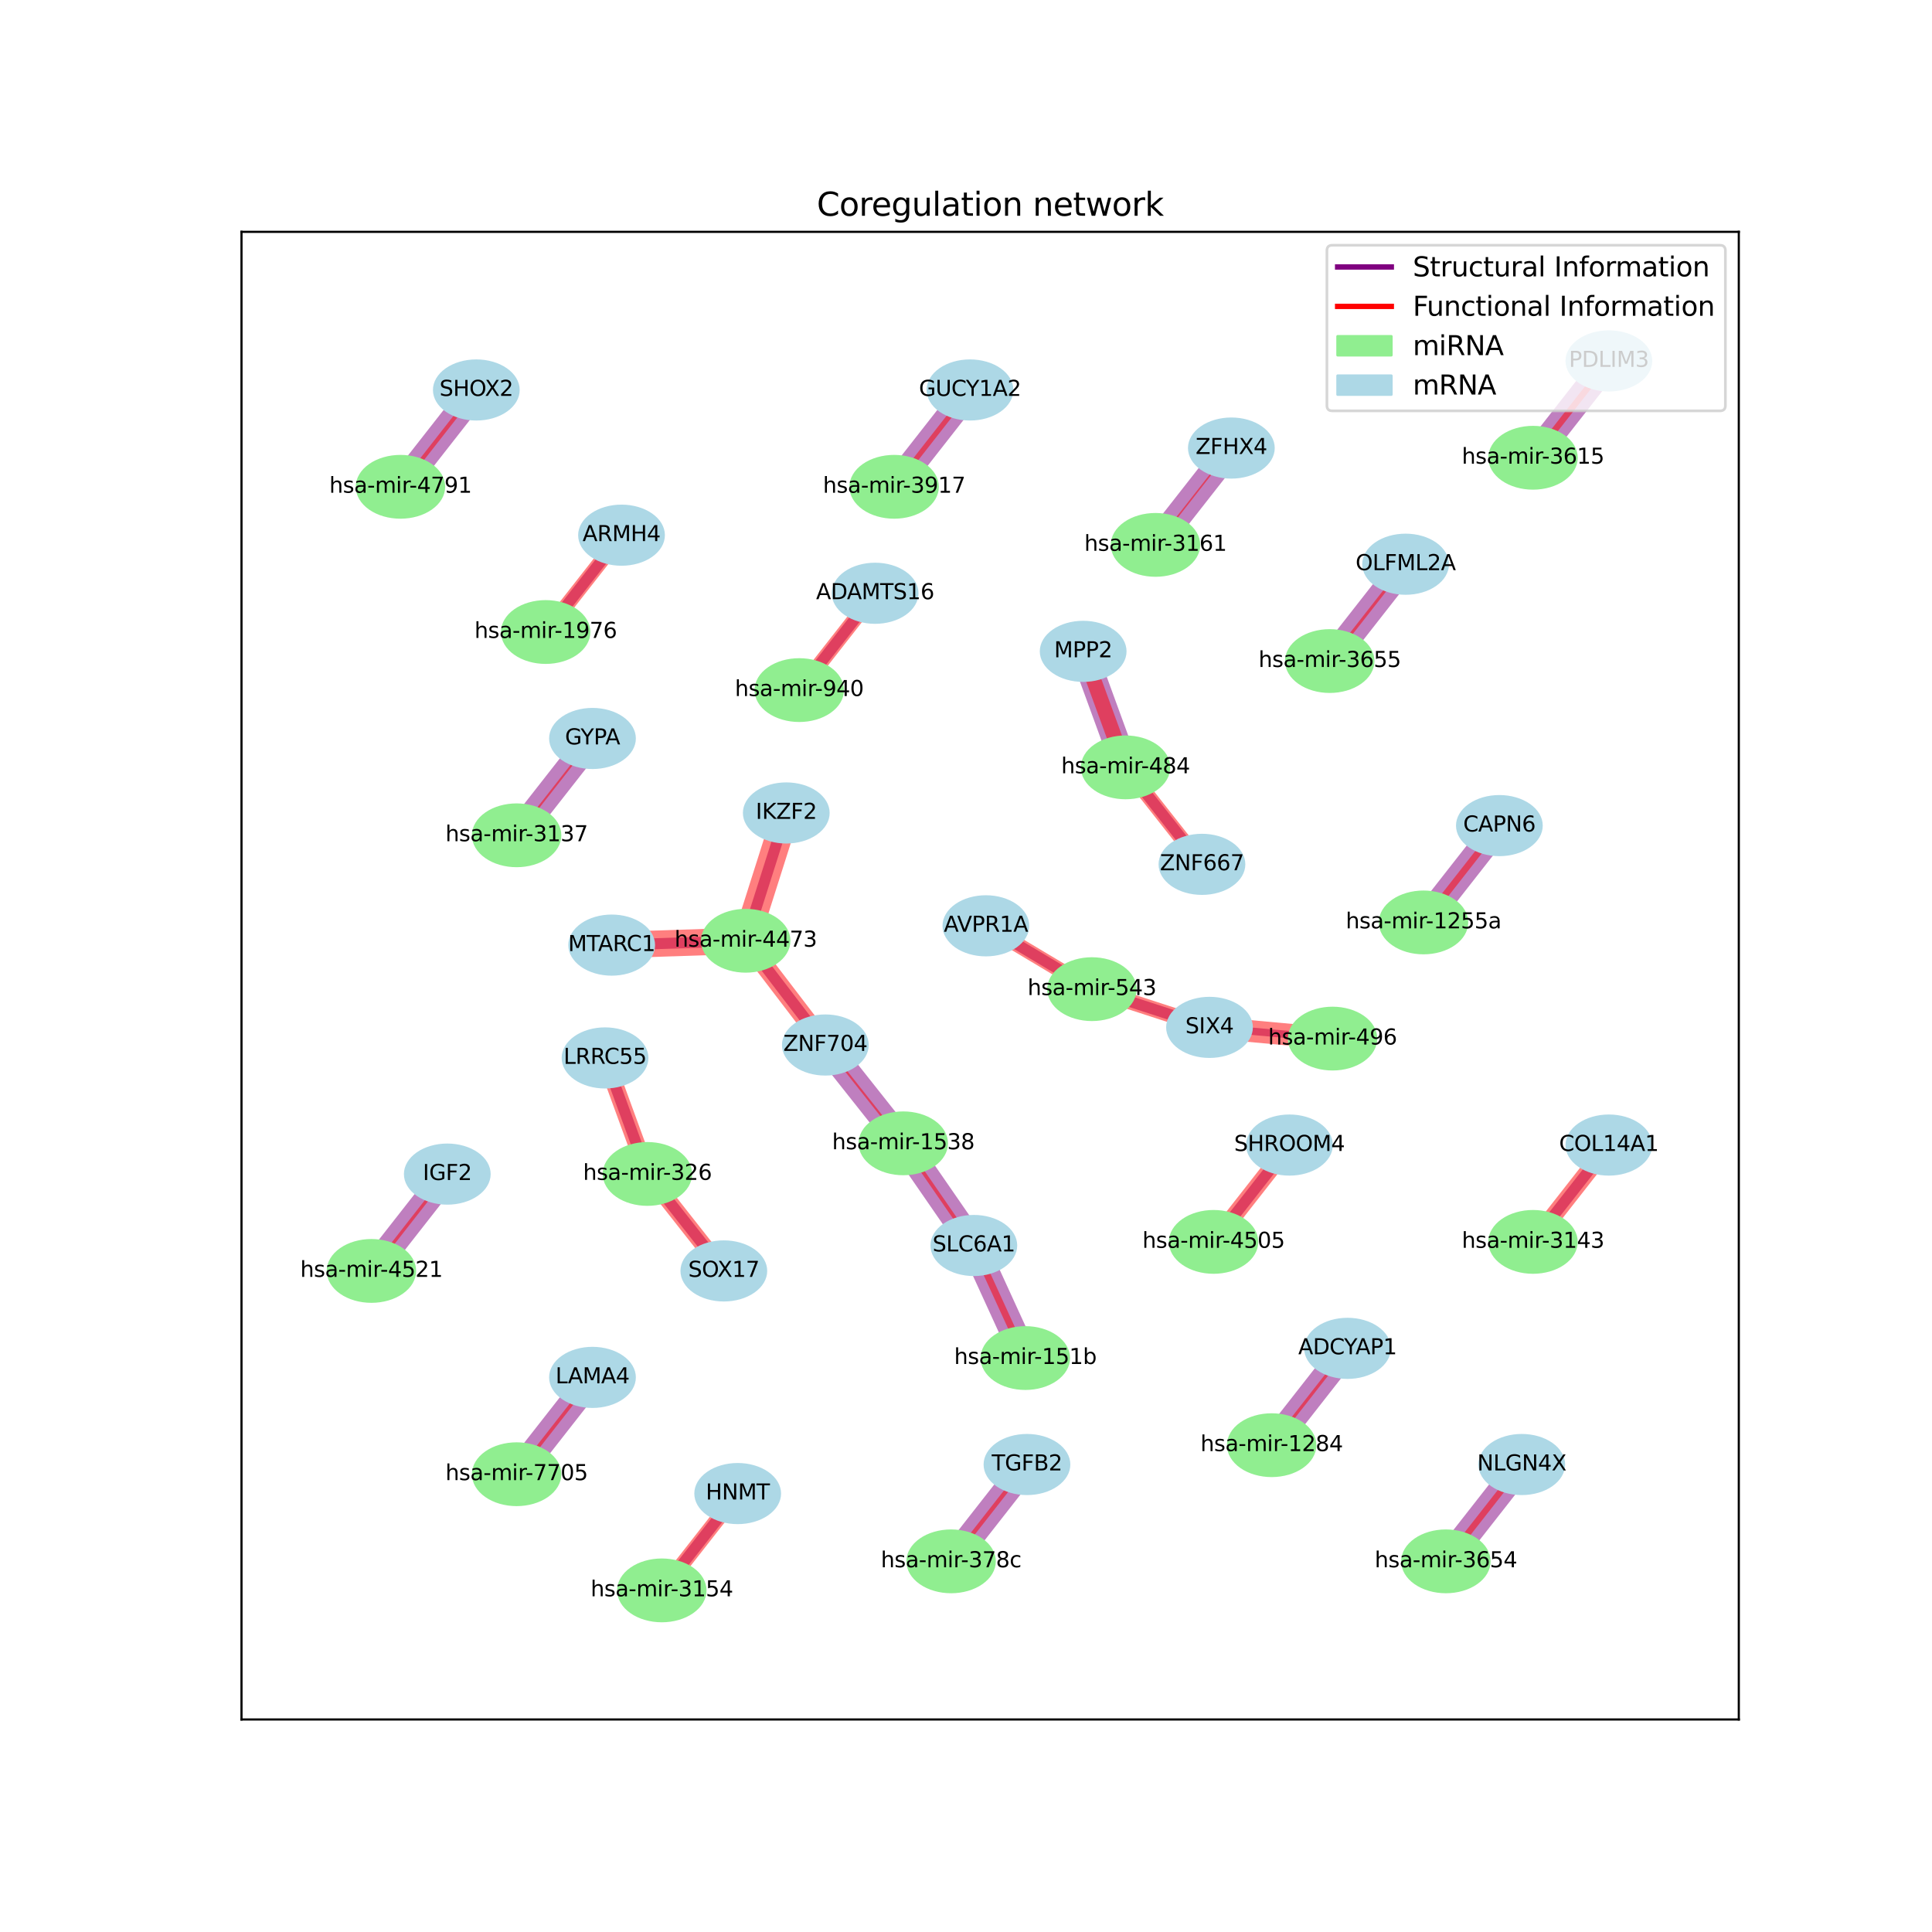 <?xml version="1.0" encoding="utf-8" standalone="no"?>
<!DOCTYPE svg PUBLIC "-//W3C//DTD SVG 1.1//EN"
  "http://www.w3.org/Graphics/SVG/1.1/DTD/svg11.dtd">
<svg xmlns:xlink="http://www.w3.org/1999/xlink" width="720pt" height="720pt" viewBox="0 0 720 720" xmlns="http://www.w3.org/2000/svg" version="1.1">
 <defs>
  <style type="text/css">*{stroke-linejoin: round; stroke-linecap: butt}</style>
 </defs>
 <g id="figure_1">
  <g id="patch_1">
   <path d="M 0 720 
L 720 720 
L 720 0 
L 0 0 
z
" style="fill: #ffffff"/>
  </g>
  <g id="axes_1">
   <g id="patch_2">
    <path d="M 90 640.8 
L 648 640.8 
L 648 86.4 
L 90 86.4 
z
" style="fill: #ffffff"/>
   </g>
   <g id="LineCollection_1">
    <path d="M 571.307 170.594 
L 599.579 134.509 
" clip-path="url(#p4b0273900f)" style="fill: none; stroke: #800080; stroke-opacity: 0.5; stroke-width: 10"/>
    <path d="M 277.904 350.593 
L 293.023 302.966 
" clip-path="url(#p4b0273900f)" style="fill: none; stroke: #800080; stroke-opacity: 0.5; stroke-width: 4.085"/>
    <path d="M 382.109 506.107 
L 362.922 464.158 
" clip-path="url(#p4b0273900f)" style="fill: none; stroke: #800080; stroke-opacity: 0.5; stroke-width: 10"/>
    <path d="M 277.904 350.593 
L 227.963 352.217 
" clip-path="url(#p4b0273900f)" style="fill: none; stroke: #800080; stroke-opacity: 0.5; stroke-width: 4.085"/>
    <path d="M 336.624 426.087 
L 362.922 464.158 
" clip-path="url(#p4b0273900f)" style="fill: none; stroke: #800080; stroke-opacity: 0.5; stroke-width: 10"/>
    <path d="M 496.596 387.054 
L 450.748 382.871 
" clip-path="url(#p4b0273900f)" style="fill: none; stroke: #800080; stroke-opacity: 0.5; stroke-width: 2.74"/>
    <path d="M 333.218 181.417 
L 361.49 145.332 
" clip-path="url(#p4b0273900f)" style="fill: none; stroke: #800080; stroke-opacity: 0.5; stroke-width: 10"/>
    <path d="M 277.904 350.593 
L 307.582 389.441 
" clip-path="url(#p4b0273900f)" style="fill: none; stroke: #800080; stroke-opacity: 0.5; stroke-width: 4.085"/>
    <path d="M 538.84 581.868 
L 567.112 545.783 
" clip-path="url(#p4b0273900f)" style="fill: none; stroke: #800080; stroke-opacity: 0.5; stroke-width: 10"/>
    <path d="M 571.307 462.815 
L 599.579 426.73 
" clip-path="url(#p4b0273900f)" style="fill: none; stroke: #800080; stroke-opacity: 0.5; stroke-width: 4.085"/>
    <path d="M 192.529 549.399 
L 220.801 513.314 
" clip-path="url(#p4b0273900f)" style="fill: none; stroke: #800080; stroke-opacity: 0.5; stroke-width: 10"/>
    <path d="M 241.274 437.496 
L 225.48 394.261 
" clip-path="url(#p4b0273900f)" style="fill: none; stroke: #800080; stroke-opacity: 0.5; stroke-width: 4.085"/>
    <path d="M 495.552 246.355 
L 523.823 210.27 
" clip-path="url(#p4b0273900f)" style="fill: none; stroke: #800080; stroke-opacity: 0.5; stroke-width: 10"/>
    <path d="M 452.263 462.815 
L 480.534 426.73 
" clip-path="url(#p4b0273900f)" style="fill: none; stroke: #800080; stroke-opacity: 0.5; stroke-width: 4.085"/>
    <path d="M 138.421 473.638 
L 166.69 437.553 
" clip-path="url(#p4b0273900f)" style="fill: none; stroke: #800080; stroke-opacity: 0.5; stroke-width: 10"/>
    <path d="M 241.274 437.496 
L 269.749 473.638 
" clip-path="url(#p4b0273900f)" style="fill: none; stroke: #800080; stroke-opacity: 0.5; stroke-width: 4.085"/>
    <path d="M 149.244 181.417 
L 177.512 145.332 
" clip-path="url(#p4b0273900f)" style="fill: none; stroke: #800080; stroke-opacity: 0.5; stroke-width: 10"/>
    <path d="M 406.93 368.63 
L 450.748 382.871 
" clip-path="url(#p4b0273900f)" style="fill: none; stroke: #800080; stroke-opacity: 0.5; stroke-width: 4.085"/>
    <path d="M 473.907 538.576 
L 502.179 502.491 
" clip-path="url(#p4b0273900f)" style="fill: none; stroke: #800080; stroke-opacity: 0.5; stroke-width: 10"/>
    <path d="M 406.93 368.63 
L 367.41 345.023 
" clip-path="url(#p4b0273900f)" style="fill: none; stroke: #800080; stroke-opacity: 0.5; stroke-width: 4.085"/>
    <path d="M 354.449 581.868 
L 382.72 545.783 
" clip-path="url(#p4b0273900f)" style="fill: none; stroke: #800080; stroke-opacity: 0.5; stroke-width: 10"/>
    <path d="M 419.459 285.974 
L 403.665 242.739 
" clip-path="url(#p4b0273900f)" style="fill: none; stroke: #800080; stroke-opacity: 0.5; stroke-width: 10"/>
    <path d="M 530.501 343.762 
L 558.772 307.677 
" clip-path="url(#p4b0273900f)" style="fill: none; stroke: #800080; stroke-opacity: 0.5; stroke-width: 10"/>
    <path d="M 246.64 592.691 
L 274.912 556.606 
" clip-path="url(#p4b0273900f)" style="fill: none; stroke: #800080; stroke-opacity: 0.5; stroke-width: 4.085"/>
    <path d="M 192.529 311.293 
L 220.801 275.208 
" clip-path="url(#p4b0273900f)" style="fill: none; stroke: #800080; stroke-opacity: 0.5; stroke-width: 10"/>
    <path d="M 419.459 285.974 
L 447.934 322.116 
" clip-path="url(#p4b0273900f)" style="fill: none; stroke: #800080; stroke-opacity: 0.5; stroke-width: 4.085"/>
    <path d="M 430.618 203.063 
L 458.89 166.978 
" clip-path="url(#p4b0273900f)" style="fill: none; stroke: #800080; stroke-opacity: 0.5; stroke-width: 10"/>
    <path d="M 203.352 235.532 
L 231.623 199.447 
" clip-path="url(#p4b0273900f)" style="fill: none; stroke: #800080; stroke-opacity: 0.5; stroke-width: 4.085"/>
    <path d="M 336.624 426.087 
L 307.582 389.441 
" clip-path="url(#p4b0273900f)" style="fill: none; stroke: #800080; stroke-opacity: 0.5; stroke-width: 10"/>
    <path d="M 297.861 257.178 
L 326.127 221.093 
" clip-path="url(#p4b0273900f)" style="fill: none; stroke: #800080; stroke-opacity: 0.5; stroke-width: 4.085"/>
   </g>
   <g id="LineCollection_2">
    <path d="M 571.307 170.594 
L 599.579 134.509 
" clip-path="url(#p4b0273900f)" style="fill: none; stroke: #ff0000; stroke-opacity: 0.5; stroke-width: 2.331"/>
    <path d="M 277.904 350.593 
L 293.023 302.966 
" clip-path="url(#p4b0273900f)" style="fill: none; stroke: #ff0000; stroke-opacity: 0.5; stroke-width: 10"/>
    <path d="M 382.109 506.107 
L 362.922 464.158 
" clip-path="url(#p4b0273900f)" style="fill: none; stroke: #ff0000; stroke-opacity: 0.5; stroke-width: 2.527"/>
    <path d="M 277.904 350.593 
L 227.963 352.217 
" clip-path="url(#p4b0273900f)" style="fill: none; stroke: #ff0000; stroke-opacity: 0.5; stroke-width: 9.81"/>
    <path d="M 336.624 426.087 
L 362.922 464.158 
" clip-path="url(#p4b0273900f)" style="fill: none; stroke: #ff0000; stroke-opacity: 0.5; stroke-width: 1.361"/>
    <path d="M 496.596 387.054 
L 450.748 382.871 
" clip-path="url(#p4b0273900f)" style="fill: none; stroke: #ff0000; stroke-opacity: 0.5; stroke-width: 8.153"/>
    <path d="M 333.218 181.417 
L 361.49 145.332 
" clip-path="url(#p4b0273900f)" style="fill: none; stroke: #ff0000; stroke-opacity: 0.5; stroke-width: 1.898"/>
    <path d="M 277.904 350.593 
L 307.582 389.441 
" clip-path="url(#p4b0273900f)" style="fill: none; stroke: #ff0000; stroke-opacity: 0.5; stroke-width: 7.074"/>
    <path d="M 538.84 581.868 
L 567.112 545.783 
" clip-path="url(#p4b0273900f)" style="fill: none; stroke: #ff0000; stroke-opacity: 0.5; stroke-width: 2.327"/>
    <path d="M 571.307 462.815 
L 599.579 426.73 
" clip-path="url(#p4b0273900f)" style="fill: none; stroke: #ff0000; stroke-opacity: 0.5; stroke-width: 6.453"/>
    <path d="M 192.529 549.399 
L 220.801 513.314 
" clip-path="url(#p4b0273900f)" style="fill: none; stroke: #ff0000; stroke-opacity: 0.5; stroke-width: 1.302"/>
    <path d="M 241.274 437.496 
L 225.48 394.261 
" clip-path="url(#p4b0273900f)" style="fill: none; stroke: #ff0000; stroke-opacity: 0.5; stroke-width: 6.411"/>
    <path d="M 495.552 246.355 
L 523.823 210.27 
" clip-path="url(#p4b0273900f)" style="fill: none; stroke: #ff0000; stroke-opacity: 0.5; stroke-width: 1.103"/>
    <path d="M 452.263 462.815 
L 480.534 426.73 
" clip-path="url(#p4b0273900f)" style="fill: none; stroke: #ff0000; stroke-opacity: 0.5; stroke-width: 6.361"/>
    <path d="M 138.421 473.638 
L 166.69 437.553 
" clip-path="url(#p4b0273900f)" style="fill: none; stroke: #ff0000; stroke-opacity: 0.5; stroke-width: 1.196"/>
    <path d="M 241.274 437.496 
L 269.749 473.638 
" clip-path="url(#p4b0273900f)" style="fill: none; stroke: #ff0000; stroke-opacity: 0.5; stroke-width: 6.219"/>
    <path d="M 149.244 181.417 
L 177.512 145.332 
" clip-path="url(#p4b0273900f)" style="fill: none; stroke: #ff0000; stroke-opacity: 0.5; stroke-width: 1.513"/>
    <path d="M 406.93 368.63 
L 450.748 382.871 
" clip-path="url(#p4b0273900f)" style="fill: none; stroke: #ff0000; stroke-opacity: 0.5; stroke-width: 5.882"/>
    <path d="M 473.907 538.576 
L 502.179 502.491 
" clip-path="url(#p4b0273900f)" style="fill: none; stroke: #ff0000; stroke-opacity: 0.5; stroke-width: 1.166"/>
    <path d="M 406.93 368.63 
L 367.41 345.023 
" clip-path="url(#p4b0273900f)" style="fill: none; stroke: #ff0000; stroke-opacity: 0.5; stroke-width: 5.638"/>
    <path d="M 354.449 581.868 
L 382.72 545.783 
" clip-path="url(#p4b0273900f)" style="fill: none; stroke: #ff0000; stroke-opacity: 0.5; stroke-width: 1.585"/>
    <path d="M 419.459 285.974 
L 403.665 242.739 
" clip-path="url(#p4b0273900f)" style="fill: none; stroke: #ff0000; stroke-opacity: 0.5; stroke-width: 5.637"/>
    <path d="M 530.501 343.762 
L 558.772 307.677 
" clip-path="url(#p4b0273900f)" style="fill: none; stroke: #ff0000; stroke-opacity: 0.5; stroke-width: 2.459"/>
    <path d="M 246.64 592.691 
L 274.912 556.606 
" clip-path="url(#p4b0273900f)" style="fill: none; stroke: #ff0000; stroke-opacity: 0.5; stroke-width: 5.633"/>
    <path d="M 192.529 311.293 
L 220.801 275.208 
" clip-path="url(#p4b0273900f)" style="fill: none; stroke: #ff0000; stroke-opacity: 0.5; stroke-width: 0.73"/>
    <path d="M 419.459 285.974 
L 447.934 322.116 
" clip-path="url(#p4b0273900f)" style="fill: none; stroke: #ff0000; stroke-opacity: 0.5; stroke-width: 5.605"/>
    <path d="M 430.618 203.063 
L 458.89 166.978 
" clip-path="url(#p4b0273900f)" style="fill: none; stroke: #ff0000; stroke-opacity: 0.5; stroke-width: 0.566"/>
    <path d="M 203.352 235.532 
L 231.623 199.447 
" clip-path="url(#p4b0273900f)" style="fill: none; stroke: #ff0000; stroke-opacity: 0.5; stroke-width: 5.552"/>
    <path d="M 336.624 426.087 
L 307.582 389.441 
" clip-path="url(#p4b0273900f)" style="fill: none; stroke: #ff0000; stroke-opacity: 0.5; stroke-width: 0.768"/>
    <path d="M 297.861 257.178 
L 326.127 221.093 
" clip-path="url(#p4b0273900f)" style="fill: none; stroke: #ff0000; stroke-opacity: 0.5; stroke-width: 5.551"/>
   </g>
   <g id="matplotlib.axis_1">
    <g id="xtick_1"/>
    <g id="xtick_2"/>
    <g id="xtick_3"/>
    <g id="xtick_4"/>
    <g id="xtick_5"/>
    <g id="xtick_6"/>
    <g id="xtick_7"/>
    <g id="xtick_8"/>
    <g id="xtick_9"/>
   </g>
   <g id="matplotlib.axis_2">
    <g id="ytick_1"/>
    <g id="ytick_2"/>
    <g id="ytick_3"/>
    <g id="ytick_4"/>
    <g id="ytick_5"/>
    <g id="ytick_6"/>
    <g id="ytick_7"/>
    <g id="ytick_8"/>
    <g id="ytick_9"/>
   </g>
   <g id="patch_3">
    <path d="M 241.274 448.637 
C 245.495 448.637 249.543 447.463 252.528 445.374 
C 255.512 443.284 257.189 440.45 257.189 437.496 
C 257.189 434.541 255.512 431.707 252.528 429.617 
C 249.543 427.528 245.495 426.354 241.274 426.354 
C 237.053 426.354 233.005 427.528 230.02 429.617 
C 227.036 431.707 225.359 434.541 225.359 437.496 
C 225.359 440.45 227.036 443.284 230.02 445.374 
C 233.005 447.463 237.053 448.637 241.274 448.637 
z
" clip-path="url(#p4b0273900f)" style="fill: #90ee90; stroke: #90ee90; stroke-width: 1.5; stroke-linejoin: miter"/>
   </g>
   <g id="patch_4">
    <path d="M 530.501 354.903 
C 534.722 354.903 538.77 353.729 541.755 351.64 
C 544.739 349.551 546.416 346.717 546.416 343.762 
C 546.416 340.807 544.739 337.973 541.755 335.884 
C 538.77 333.795 534.722 332.621 530.501 332.621 
C 526.28 332.621 522.232 333.795 519.247 335.884 
C 516.263 337.973 514.586 340.807 514.586 343.762 
C 514.586 346.717 516.263 349.551 519.247 351.64 
C 522.232 353.729 526.28 354.903 530.501 354.903 
z
" clip-path="url(#p4b0273900f)" style="fill: #90ee90; stroke: #90ee90; stroke-width: 1.5; stroke-linejoin: miter"/>
   </g>
   <g id="patch_5">
    <path d="M 192.529 322.434 
C 196.75 322.434 200.799 321.261 203.783 319.171 
C 206.768 317.082 208.444 314.248 208.444 311.293 
C 208.444 308.338 206.768 305.504 203.783 303.415 
C 200.799 301.326 196.75 300.152 192.529 300.152 
C 188.309 300.152 184.26 301.326 181.276 303.415 
C 178.291 305.504 176.614 308.338 176.614 311.293 
C 176.614 314.248 178.291 317.082 181.276 319.171 
C 184.26 321.261 188.309 322.434 192.529 322.434 
z
" clip-path="url(#p4b0273900f)" style="fill: #90ee90; stroke: #90ee90; stroke-width: 1.5; stroke-linejoin: miter"/>
   </g>
   <g id="patch_6">
    <path d="M 297.861 268.319 
C 302.082 268.319 306.131 267.146 309.115 265.056 
C 312.1 262.967 313.776 260.133 313.776 257.178 
C 313.776 254.223 312.1 251.389 309.115 249.3 
C 306.131 247.211 302.082 246.037 297.861 246.037 
C 293.641 246.037 289.592 247.211 286.608 249.3 
C 283.623 251.389 281.946 254.223 281.946 257.178 
C 281.946 260.133 283.623 262.967 286.608 265.056 
C 289.592 267.146 293.641 268.319 297.861 268.319 
z
" clip-path="url(#p4b0273900f)" style="fill: #90ee90; stroke: #90ee90; stroke-width: 1.5; stroke-linejoin: miter"/>
   </g>
   <g id="patch_7">
    <path d="M 452.263 473.956 
C 456.483 473.956 460.532 472.782 463.516 470.693 
C 466.501 468.604 468.178 465.77 468.178 462.815 
C 468.178 459.86 466.501 457.026 463.516 454.937 
C 460.532 452.848 456.483 451.674 452.263 451.674 
C 448.042 451.674 443.994 452.848 441.009 454.937 
C 438.025 457.026 436.348 459.86 436.348 462.815 
C 436.348 465.77 438.025 468.604 441.009 470.693 
C 443.994 472.782 448.042 473.956 452.263 473.956 
z
" clip-path="url(#p4b0273900f)" style="fill: #90ee90; stroke: #90ee90; stroke-width: 1.5; stroke-linejoin: miter"/>
   </g>
   <g id="patch_8">
    <path d="M 203.352 246.673 
C 207.572 246.673 211.621 245.5 214.605 243.41 
C 217.59 241.321 219.267 238.487 219.267 235.532 
C 219.267 232.577 217.59 229.743 214.605 227.654 
C 211.621 225.565 207.572 224.391 203.352 224.391 
C 199.131 224.391 195.082 225.565 192.098 227.654 
C 189.113 229.743 187.437 232.577 187.437 235.532 
C 187.437 238.487 189.113 241.321 192.098 243.41 
C 195.082 245.5 199.131 246.673 203.352 246.673 
z
" clip-path="url(#p4b0273900f)" style="fill: #90ee90; stroke: #90ee90; stroke-width: 1.5; stroke-linejoin: miter"/>
   </g>
   <g id="patch_9">
    <path d="M 473.907 549.717 
C 478.128 549.717 482.176 548.543 485.161 546.454 
C 488.145 544.365 489.822 541.531 489.822 538.576 
C 489.822 535.621 488.145 532.787 485.161 530.698 
C 482.176 528.609 478.128 527.435 473.907 527.435 
C 469.686 527.435 465.638 528.609 462.653 530.698 
C 459.669 532.787 457.992 535.621 457.992 538.576 
C 457.992 541.531 459.669 544.365 462.653 546.454 
C 465.638 548.543 469.686 549.717 473.907 549.717 
z
" clip-path="url(#p4b0273900f)" style="fill: #90ee90; stroke: #90ee90; stroke-width: 1.5; stroke-linejoin: miter"/>
   </g>
   <g id="patch_10">
    <path d="M 419.459 297.115 
C 423.679 297.115 427.728 295.941 430.712 293.852 
C 433.697 291.762 435.374 288.928 435.374 285.974 
C 435.374 283.019 433.697 280.185 430.712 278.096 
C 427.728 276.006 423.679 274.832 419.459 274.832 
C 415.238 274.832 411.189 276.006 408.205 278.096 
C 405.22 280.185 403.544 283.019 403.544 285.974 
C 403.544 288.928 405.22 291.762 408.205 293.852 
C 411.189 295.941 415.238 297.115 419.459 297.115 
z
" clip-path="url(#p4b0273900f)" style="fill: #90ee90; stroke: #90ee90; stroke-width: 1.5; stroke-linejoin: miter"/>
   </g>
   <g id="patch_11">
    <path d="M 382.109 517.248 
C 386.33 517.248 390.378 516.074 393.363 513.985 
C 396.347 511.896 398.024 509.062 398.024 506.107 
C 398.024 503.152 396.347 500.318 393.363 498.229 
C 390.378 496.14 386.33 494.966 382.109 494.966 
C 377.888 494.966 373.84 496.14 370.856 498.229 
C 367.871 500.318 366.194 503.152 366.194 506.107 
C 366.194 509.062 367.871 511.896 370.856 513.985 
C 373.84 516.074 377.888 517.248 382.109 517.248 
z
" clip-path="url(#p4b0273900f)" style="fill: #90ee90; stroke: #90ee90; stroke-width: 1.5; stroke-linejoin: miter"/>
   </g>
   <g id="patch_12">
    <path d="M 246.64 603.832 
C 250.861 603.832 254.91 602.658 257.894 600.569 
C 260.879 598.48 262.556 595.646 262.556 592.691 
C 262.556 589.736 260.879 586.902 257.894 584.813 
C 254.91 582.724 250.861 581.55 246.64 581.55 
C 242.42 581.55 238.371 582.724 235.387 584.813 
C 232.402 586.902 230.725 589.736 230.725 592.691 
C 230.725 595.646 232.402 598.48 235.387 600.569 
C 238.371 602.658 242.42 603.832 246.64 603.832 
z
" clip-path="url(#p4b0273900f)" style="fill: #90ee90; stroke: #90ee90; stroke-width: 1.5; stroke-linejoin: miter"/>
   </g>
   <g id="patch_13">
    <path d="M 192.529 560.54 
C 196.75 560.54 200.799 559.366 203.783 557.277 
C 206.768 555.188 208.444 552.354 208.444 549.399 
C 208.444 546.444 206.768 543.61 203.783 541.521 
C 200.799 539.432 196.75 538.258 192.529 538.258 
C 188.309 538.258 184.26 539.432 181.276 541.521 
C 178.291 543.61 176.614 546.444 176.614 549.399 
C 176.614 552.354 178.291 555.188 181.276 557.277 
C 184.26 559.366 188.309 560.54 192.529 560.54 
z
" clip-path="url(#p4b0273900f)" style="fill: #90ee90; stroke: #90ee90; stroke-width: 1.5; stroke-linejoin: miter"/>
   </g>
   <g id="patch_14">
    <path d="M 336.624 437.228 
C 340.845 437.228 344.893 436.054 347.878 433.965 
C 350.862 431.876 352.539 429.042 352.539 426.087 
C 352.539 423.132 350.862 420.298 347.878 418.209 
C 344.893 416.119 340.845 414.946 336.624 414.946 
C 332.403 414.946 328.355 416.119 325.37 418.209 
C 322.386 420.298 320.709 423.132 320.709 426.087 
C 320.709 429.042 322.386 431.876 325.37 433.965 
C 328.355 436.054 332.403 437.228 336.624 437.228 
z
" clip-path="url(#p4b0273900f)" style="fill: #90ee90; stroke: #90ee90; stroke-width: 1.5; stroke-linejoin: miter"/>
   </g>
   <g id="patch_15">
    <path d="M 406.93 379.771 
C 411.151 379.771 415.199 378.597 418.184 376.508 
C 421.168 374.418 422.845 371.584 422.845 368.63 
C 422.845 365.675 421.168 362.841 418.184 360.751 
C 415.199 358.662 411.151 357.488 406.93 357.488 
C 402.71 357.488 398.661 358.662 395.677 360.751 
C 392.692 362.841 391.015 365.675 391.015 368.63 
C 391.015 371.584 392.692 374.418 395.677 376.508 
C 398.661 378.597 402.71 379.771 406.93 379.771 
z
" clip-path="url(#p4b0273900f)" style="fill: #90ee90; stroke: #90ee90; stroke-width: 1.5; stroke-linejoin: miter"/>
   </g>
   <g id="patch_16">
    <path d="M 430.618 214.205 
C 434.839 214.205 438.887 213.031 441.872 210.941 
C 444.856 208.852 446.533 206.018 446.533 203.063 
C 446.533 200.108 444.856 197.274 441.872 195.185 
C 438.887 193.096 434.839 191.922 430.618 191.922 
C 426.397 191.922 422.349 193.096 419.365 195.185 
C 416.38 197.274 414.703 200.108 414.703 203.063 
C 414.703 206.018 416.38 208.852 419.365 210.941 
C 422.349 213.031 426.397 214.205 430.618 214.205 
z
" clip-path="url(#p4b0273900f)" style="fill: #90ee90; stroke: #90ee90; stroke-width: 1.5; stroke-linejoin: miter"/>
   </g>
   <g id="patch_17">
    <path d="M 354.449 593.009 
C 358.67 593.009 362.718 591.835 365.703 589.746 
C 368.687 587.657 370.364 584.823 370.364 581.868 
C 370.364 578.913 368.687 576.079 365.703 573.99 
C 362.718 571.901 358.67 570.727 354.449 570.727 
C 350.228 570.727 346.18 571.901 343.195 573.99 
C 340.211 576.079 338.534 578.913 338.534 581.868 
C 338.534 584.823 340.211 587.657 343.195 589.746 
C 346.18 591.835 350.228 593.009 354.449 593.009 
z
" clip-path="url(#p4b0273900f)" style="fill: #90ee90; stroke: #90ee90; stroke-width: 1.5; stroke-linejoin: miter"/>
   </g>
   <g id="patch_18">
    <path d="M 538.84 593.009 
C 543.061 593.009 547.11 591.835 550.094 589.746 
C 553.079 587.657 554.755 584.823 554.755 581.868 
C 554.755 578.913 553.079 576.079 550.094 573.99 
C 547.11 571.901 543.061 570.727 538.84 570.727 
C 534.62 570.727 530.571 571.901 527.587 573.99 
C 524.602 576.079 522.925 578.913 522.925 581.868 
C 522.925 584.823 524.602 587.657 527.587 589.746 
C 530.571 591.835 534.62 593.009 538.84 593.009 
z
" clip-path="url(#p4b0273900f)" style="fill: #90ee90; stroke: #90ee90; stroke-width: 1.5; stroke-linejoin: miter"/>
   </g>
   <g id="patch_19">
    <path d="M 277.904 361.735 
C 282.125 361.735 286.173 360.561 289.158 358.471 
C 292.142 356.382 293.819 353.548 293.819 350.593 
C 293.819 347.639 292.142 344.805 289.158 342.715 
C 286.173 340.626 282.125 339.452 277.904 339.452 
C 273.683 339.452 269.635 340.626 266.65 342.715 
C 263.666 344.805 261.989 347.639 261.989 350.593 
C 261.989 353.548 263.666 356.382 266.65 358.471 
C 269.635 360.561 273.683 361.735 277.904 361.735 
z
" clip-path="url(#p4b0273900f)" style="fill: #90ee90; stroke: #90ee90; stroke-width: 1.5; stroke-linejoin: miter"/>
   </g>
   <g id="patch_20">
    <path d="M 333.218 192.559 
C 337.439 192.559 341.487 191.385 344.472 189.295 
C 347.456 187.206 349.133 184.372 349.133 181.417 
C 349.133 178.463 347.456 175.628 344.472 173.539 
C 341.487 171.45 337.439 170.276 333.218 170.276 
C 328.998 170.276 324.949 171.45 321.965 173.539 
C 318.98 175.628 317.303 178.463 317.303 181.417 
C 317.303 184.372 318.98 187.206 321.965 189.295 
C 324.949 191.385 328.998 192.559 333.218 192.559 
z
" clip-path="url(#p4b0273900f)" style="fill: #90ee90; stroke: #90ee90; stroke-width: 1.5; stroke-linejoin: miter"/>
   </g>
   <g id="patch_21">
    <path d="M 149.244 192.559 
C 153.464 192.559 157.513 191.385 160.497 189.295 
C 163.482 187.206 165.159 184.372 165.159 181.417 
C 165.159 178.463 163.482 175.628 160.497 173.539 
C 157.513 171.45 153.464 170.276 149.244 170.276 
C 145.023 170.276 140.975 171.45 137.99 173.539 
C 135.006 175.628 133.329 178.463 133.329 181.417 
C 133.329 184.372 135.006 187.206 137.99 189.295 
C 140.975 191.385 145.023 192.559 149.244 192.559 
z
" clip-path="url(#p4b0273900f)" style="fill: #90ee90; stroke: #90ee90; stroke-width: 1.5; stroke-linejoin: miter"/>
   </g>
   <g id="patch_22">
    <path d="M 571.307 473.956 
C 575.528 473.956 579.576 472.782 582.561 470.693 
C 585.545 468.604 587.222 465.77 587.222 462.815 
C 587.222 459.86 585.545 457.026 582.561 454.937 
C 579.576 452.848 575.528 451.674 571.307 451.674 
C 567.086 451.674 563.038 452.848 560.053 454.937 
C 557.069 457.026 555.392 459.86 555.392 462.815 
C 555.392 465.77 557.069 468.604 560.053 470.693 
C 563.038 472.782 567.086 473.956 571.307 473.956 
z
" clip-path="url(#p4b0273900f)" style="fill: #90ee90; stroke: #90ee90; stroke-width: 1.5; stroke-linejoin: miter"/>
   </g>
   <g id="patch_23">
    <path d="M 496.596 398.195 
C 500.816 398.195 504.865 397.021 507.849 394.932 
C 510.834 392.843 512.511 390.009 512.511 387.054 
C 512.511 384.099 510.834 381.265 507.849 379.176 
C 504.865 377.087 500.816 375.913 496.596 375.913 
C 492.375 375.913 488.326 377.087 485.342 379.176 
C 482.357 381.265 480.681 384.099 480.681 387.054 
C 480.681 390.009 482.357 392.843 485.342 394.932 
C 488.326 397.021 492.375 398.195 496.596 398.195 
z
" clip-path="url(#p4b0273900f)" style="fill: #90ee90; stroke: #90ee90; stroke-width: 1.5; stroke-linejoin: miter"/>
   </g>
   <g id="patch_24">
    <path d="M 495.552 257.496 
C 499.772 257.496 503.821 256.323 506.805 254.233 
C 509.79 252.144 511.467 249.31 511.467 246.355 
C 511.467 243.4 509.79 240.566 506.805 238.477 
C 503.821 236.388 499.772 235.214 495.552 235.214 
C 491.331 235.214 487.282 236.388 484.298 238.477 
C 481.313 240.566 479.636 243.4 479.636 246.355 
C 479.636 249.31 481.313 252.144 484.298 254.233 
C 487.282 256.323 491.331 257.496 495.552 257.496 
z
" clip-path="url(#p4b0273900f)" style="fill: #90ee90; stroke: #90ee90; stroke-width: 1.5; stroke-linejoin: miter"/>
   </g>
   <g id="patch_25">
    <path d="M 138.421 484.779 
C 142.642 484.779 146.691 483.605 149.675 481.516 
C 152.66 479.427 154.337 476.593 154.337 473.638 
C 154.337 470.683 152.66 467.849 149.675 465.76 
C 146.691 463.671 142.642 462.497 138.421 462.497 
C 134.201 462.497 130.152 463.671 127.168 465.76 
C 124.183 467.849 122.506 470.683 122.506 473.638 
C 122.506 476.593 124.183 479.427 127.168 481.516 
C 130.152 483.605 134.201 484.779 138.421 484.779 
z
" clip-path="url(#p4b0273900f)" style="fill: #90ee90; stroke: #90ee90; stroke-width: 1.5; stroke-linejoin: miter"/>
   </g>
   <g id="patch_26">
    <path d="M 571.307 181.736 
C 575.528 181.736 579.576 180.562 582.561 178.472 
C 585.545 176.383 587.222 173.549 587.222 170.594 
C 587.222 167.64 585.545 164.805 582.561 162.716 
C 579.576 160.627 575.528 159.453 571.307 159.453 
C 567.086 159.453 563.038 160.627 560.053 162.716 
C 557.069 164.805 555.392 167.64 555.392 170.594 
C 555.392 173.549 557.069 176.383 560.053 178.472 
C 563.038 180.562 567.086 181.736 571.307 181.736 
z
" clip-path="url(#p4b0273900f)" style="fill: #90ee90; stroke: #90ee90; stroke-width: 1.5; stroke-linejoin: miter"/>
   </g>
   <g id="patch_27">
    <path d="M 599.579 145.65 
C 603.799 145.65 607.848 144.476 610.832 142.387 
C 613.817 140.298 615.494 137.464 615.494 134.509 
C 615.494 131.554 613.817 128.72 610.832 126.631 
C 607.848 124.542 603.799 123.368 599.579 123.368 
C 595.358 123.368 591.309 124.542 588.325 126.631 
C 585.34 128.72 583.663 131.554 583.663 134.509 
C 583.663 137.464 585.34 140.298 588.325 142.387 
C 591.309 144.476 595.358 145.65 599.579 145.65 
z
" clip-path="url(#p4b0273900f)" style="fill: #add8e6; stroke: #add8e6; stroke-width: 0.5; stroke-linejoin: miter"/>
   </g>
   <g id="patch_28">
    <path d="M 293.023 314.107 
C 297.244 314.107 301.292 312.933 304.277 310.844 
C 307.261 308.755 308.938 305.92 308.938 302.966 
C 308.938 300.011 307.261 297.177 304.277 295.088 
C 301.292 292.998 297.244 291.824 293.023 291.824 
C 288.803 291.824 284.754 292.998 281.77 295.088 
C 278.785 297.177 277.108 300.011 277.108 302.966 
C 277.108 305.92 278.785 308.755 281.77 310.844 
C 284.754 312.933 288.803 314.107 293.023 314.107 
z
" clip-path="url(#p4b0273900f)" style="fill: #add8e6; stroke: #add8e6; stroke-width: 0.5; stroke-linejoin: miter"/>
   </g>
   <g id="patch_29">
    <path d="M 362.922 475.3 
C 367.143 475.3 371.191 474.126 374.176 472.036 
C 377.16 469.947 378.837 467.113 378.837 464.158 
C 378.837 461.204 377.16 458.37 374.176 456.28 
C 371.191 454.191 367.143 453.017 362.922 453.017 
C 358.701 453.017 354.653 454.191 351.668 456.28 
C 348.684 458.37 347.007 461.204 347.007 464.158 
C 347.007 467.113 348.684 469.947 351.668 472.036 
C 354.653 474.126 358.701 475.3 362.922 475.3 
z
" clip-path="url(#p4b0273900f)" style="fill: #add8e6; stroke: #add8e6; stroke-width: 0.5; stroke-linejoin: miter"/>
   </g>
   <g id="patch_30">
    <path d="M 227.963 363.358 
C 232.183 363.358 236.232 362.184 239.216 360.095 
C 242.201 358.006 243.878 355.171 243.878 352.217 
C 243.878 349.262 242.201 346.428 239.216 344.339 
C 236.232 342.249 232.183 341.075 227.963 341.075 
C 223.742 341.075 219.693 342.249 216.709 344.339 
C 213.724 346.428 212.048 349.262 212.048 352.217 
C 212.048 355.171 213.724 358.006 216.709 360.095 
C 219.693 362.184 223.742 363.358 227.963 363.358 
z
" clip-path="url(#p4b0273900f)" style="fill: #add8e6; stroke: #add8e6; stroke-width: 0.5; stroke-linejoin: miter"/>
   </g>
   <g id="patch_31">
    <path d="M 450.748 394.013 
C 454.968 394.013 459.017 392.839 462.001 390.749 
C 464.986 388.66 466.663 385.826 466.663 382.871 
C 466.663 379.917 464.986 377.082 462.001 374.993 
C 459.017 372.904 454.968 371.73 450.748 371.73 
C 446.527 371.73 442.478 372.904 439.494 374.993 
C 436.509 377.082 434.833 379.917 434.833 382.871 
C 434.833 385.826 436.509 388.66 439.494 390.749 
C 442.478 392.839 446.527 394.013 450.748 394.013 
z
" clip-path="url(#p4b0273900f)" style="fill: #add8e6; stroke: #add8e6; stroke-width: 0.5; stroke-linejoin: miter"/>
   </g>
   <g id="patch_32">
    <path d="M 361.49 156.473 
C 365.71 156.473 369.759 155.299 372.743 153.21 
C 375.728 151.121 377.405 148.287 377.405 145.332 
C 377.405 142.377 375.728 139.543 372.743 137.454 
C 369.759 135.365 365.71 134.191 361.49 134.191 
C 357.269 134.191 353.221 135.365 350.236 137.454 
C 347.252 139.543 345.575 142.377 345.575 145.332 
C 345.575 148.287 347.252 151.121 350.236 153.21 
C 353.221 155.299 357.269 156.473 361.49 156.473 
z
" clip-path="url(#p4b0273900f)" style="fill: #add8e6; stroke: #add8e6; stroke-width: 0.5; stroke-linejoin: miter"/>
   </g>
   <g id="patch_33">
    <path d="M 307.582 400.583 
C 311.803 400.583 315.851 399.409 318.836 397.32 
C 321.82 395.23 323.497 392.396 323.497 389.441 
C 323.497 386.487 321.82 383.653 318.836 381.563 
C 315.851 379.474 311.803 378.3 307.582 378.3 
C 303.362 378.3 299.313 379.474 296.329 381.563 
C 293.344 383.653 291.667 386.487 291.667 389.441 
C 291.667 392.396 293.344 395.23 296.329 397.32 
C 299.313 399.409 303.362 400.583 307.582 400.583 
z
" clip-path="url(#p4b0273900f)" style="fill: #add8e6; stroke: #add8e6; stroke-width: 0.5; stroke-linejoin: miter"/>
   </g>
   <g id="patch_34">
    <path d="M 567.112 556.925 
C 571.333 556.925 575.381 555.751 578.365 553.662 
C 581.35 551.572 583.027 548.738 583.027 545.783 
C 583.027 542.829 581.35 539.995 578.365 537.905 
C 575.381 535.816 571.333 534.642 567.112 534.642 
C 562.891 534.642 558.843 535.816 555.858 537.905 
C 552.874 539.995 551.197 542.829 551.197 545.783 
C 551.197 548.738 552.874 551.572 555.858 553.662 
C 558.843 555.751 562.891 556.925 567.112 556.925 
z
" clip-path="url(#p4b0273900f)" style="fill: #add8e6; stroke: #add8e6; stroke-width: 0.5; stroke-linejoin: miter"/>
   </g>
   <g id="patch_35">
    <path d="M 599.579 437.871 
C 603.799 437.871 607.848 436.697 610.832 434.608 
C 613.817 432.519 615.494 429.685 615.494 426.73 
C 615.494 423.775 613.817 420.941 610.832 418.852 
C 607.848 416.762 603.799 415.589 599.579 415.589 
C 595.358 415.589 591.309 416.762 588.325 418.852 
C 585.34 420.941 583.663 423.775 583.663 426.73 
C 583.663 429.685 585.34 432.519 588.325 434.608 
C 591.309 436.697 595.358 437.871 599.579 437.871 
z
" clip-path="url(#p4b0273900f)" style="fill: #add8e6; stroke: #add8e6; stroke-width: 0.5; stroke-linejoin: miter"/>
   </g>
   <g id="patch_36">
    <path d="M 220.801 524.455 
C 225.022 524.455 229.07 523.281 232.054 521.192 
C 235.039 519.103 236.716 516.269 236.716 513.314 
C 236.716 510.359 235.039 507.525 232.054 505.436 
C 229.07 503.346 225.022 502.172 220.801 502.172 
C 216.58 502.172 212.532 503.346 209.547 505.436 
C 206.563 507.525 204.886 510.359 204.886 513.314 
C 204.886 516.269 206.563 519.103 209.547 521.192 
C 212.532 523.281 216.58 524.455 220.801 524.455 
z
" clip-path="url(#p4b0273900f)" style="fill: #add8e6; stroke: #add8e6; stroke-width: 0.5; stroke-linejoin: miter"/>
   </g>
   <g id="patch_37">
    <path d="M 225.48 405.402 
C 229.701 405.402 233.749 404.228 236.733 402.139 
C 239.718 400.05 241.395 397.216 241.395 394.261 
C 241.395 391.306 239.718 388.472 236.733 386.383 
C 233.749 384.294 229.701 383.12 225.48 383.12 
C 221.259 383.12 217.211 384.294 214.226 386.383 
C 211.242 388.472 209.565 391.306 209.565 394.261 
C 209.565 397.216 211.242 400.05 214.226 402.139 
C 217.211 404.228 221.259 405.402 225.48 405.402 
z
" clip-path="url(#p4b0273900f)" style="fill: #add8e6; stroke: #add8e6; stroke-width: 0.5; stroke-linejoin: miter"/>
   </g>
   <g id="patch_38">
    <path d="M 523.823 221.411 
C 528.044 221.411 532.092 220.237 535.077 218.148 
C 538.061 216.059 539.738 213.225 539.738 210.27 
C 539.738 207.315 538.061 204.481 535.077 202.392 
C 532.092 200.303 528.044 199.129 523.823 199.129 
C 519.602 199.129 515.554 200.303 512.569 202.392 
C 509.585 204.481 507.908 207.315 507.908 210.27 
C 507.908 213.225 509.585 216.059 512.569 218.148 
C 515.554 220.237 519.602 221.411 523.823 221.411 
z
" clip-path="url(#p4b0273900f)" style="fill: #add8e6; stroke: #add8e6; stroke-width: 0.5; stroke-linejoin: miter"/>
   </g>
   <g id="patch_39">
    <path d="M 480.534 437.871 
C 484.755 437.871 488.803 436.697 491.788 434.608 
C 494.772 432.519 496.449 429.685 496.449 426.73 
C 496.449 423.775 494.772 420.941 491.788 418.852 
C 488.803 416.762 484.755 415.589 480.534 415.589 
C 476.313 415.589 472.265 416.762 469.28 418.852 
C 466.296 420.941 464.619 423.775 464.619 426.73 
C 464.619 429.685 466.296 432.519 469.28 434.608 
C 472.265 436.697 476.313 437.871 480.534 437.871 
z
" clip-path="url(#p4b0273900f)" style="fill: #add8e6; stroke: #add8e6; stroke-width: 0.5; stroke-linejoin: miter"/>
   </g>
   <g id="patch_40">
    <path d="M 166.69 448.694 
C 170.91 448.694 174.959 447.52 177.943 445.431 
C 180.928 443.342 182.605 440.508 182.605 437.553 
C 182.605 434.598 180.928 431.764 177.943 429.675 
C 174.959 427.585 170.91 426.412 166.69 426.412 
C 162.469 426.412 158.421 427.585 155.436 429.675 
C 152.452 431.764 150.775 434.598 150.775 437.553 
C 150.775 440.508 152.452 443.342 155.436 445.431 
C 158.421 447.52 162.469 448.694 166.69 448.694 
z
" clip-path="url(#p4b0273900f)" style="fill: #add8e6; stroke: #add8e6; stroke-width: 0.5; stroke-linejoin: miter"/>
   </g>
   <g id="patch_41">
    <path d="M 269.749 484.779 
C 273.97 484.779 278.018 483.605 281.003 481.516 
C 283.987 479.427 285.664 476.593 285.664 473.638 
C 285.664 470.683 283.987 467.849 281.003 465.76 
C 278.018 463.671 273.97 462.497 269.749 462.497 
C 265.528 462.497 261.48 463.671 258.495 465.76 
C 255.511 467.849 253.834 470.683 253.834 473.638 
C 253.834 476.593 255.511 479.427 258.495 481.516 
C 261.48 483.605 265.528 484.779 269.749 484.779 
z
" clip-path="url(#p4b0273900f)" style="fill: #add8e6; stroke: #add8e6; stroke-width: 0.5; stroke-linejoin: miter"/>
   </g>
   <g id="patch_42">
    <path d="M 177.512 156.473 
C 181.733 156.473 185.781 155.299 188.766 153.21 
C 191.75 151.121 193.427 148.287 193.427 145.332 
C 193.427 142.377 191.75 139.543 188.766 137.454 
C 185.781 135.365 181.733 134.191 177.512 134.191 
C 173.291 134.191 169.243 135.365 166.258 137.454 
C 163.274 139.543 161.597 142.377 161.597 145.332 
C 161.597 148.287 163.274 151.121 166.258 153.21 
C 169.243 155.299 173.291 156.473 177.512 156.473 
z
" clip-path="url(#p4b0273900f)" style="fill: #add8e6; stroke: #add8e6; stroke-width: 0.5; stroke-linejoin: miter"/>
   </g>
   <g id="patch_43">
    <path d="M 502.179 513.632 
C 506.399 513.632 510.448 512.458 513.432 510.369 
C 516.417 508.28 518.094 505.446 518.094 502.491 
C 518.094 499.536 516.417 496.702 513.432 494.613 
C 510.448 492.523 506.399 491.35 502.179 491.35 
C 497.958 491.35 493.909 492.523 490.925 494.613 
C 487.94 496.702 486.264 499.536 486.264 502.491 
C 486.264 505.446 487.94 508.28 490.925 510.369 
C 493.909 512.458 497.958 513.632 502.179 513.632 
z
" clip-path="url(#p4b0273900f)" style="fill: #add8e6; stroke: #add8e6; stroke-width: 0.5; stroke-linejoin: miter"/>
   </g>
   <g id="patch_44">
    <path d="M 367.41 356.164 
C 371.631 356.164 375.679 354.99 378.664 352.901 
C 381.648 350.811 383.325 347.977 383.325 345.023 
C 383.325 342.068 381.648 339.234 378.664 337.145 
C 375.679 335.055 371.631 333.881 367.41 333.881 
C 363.189 333.881 359.141 335.055 356.156 337.145 
C 353.172 339.234 351.495 342.068 351.495 345.023 
C 351.495 347.977 353.172 350.811 356.156 352.901 
C 359.141 354.99 363.189 356.164 367.41 356.164 
z
" clip-path="url(#p4b0273900f)" style="fill: #add8e6; stroke: #add8e6; stroke-width: 0.5; stroke-linejoin: miter"/>
   </g>
   <g id="patch_45">
    <path d="M 382.72 556.925 
C 386.941 556.925 390.989 555.751 393.974 553.662 
C 396.958 551.572 398.635 548.738 398.635 545.783 
C 398.635 542.829 396.958 539.995 393.974 537.905 
C 390.989 535.816 386.941 534.642 382.72 534.642 
C 378.5 534.642 374.451 535.816 371.467 537.905 
C 368.482 539.995 366.805 542.829 366.805 545.783 
C 366.805 548.738 368.482 551.572 371.467 553.662 
C 374.451 555.751 378.5 556.925 382.72 556.925 
z
" clip-path="url(#p4b0273900f)" style="fill: #add8e6; stroke: #add8e6; stroke-width: 0.5; stroke-linejoin: miter"/>
   </g>
   <g id="patch_46">
    <path d="M 403.665 253.88 
C 407.885 253.88 411.934 252.706 414.918 250.617 
C 417.903 248.528 419.58 245.694 419.58 242.739 
C 419.58 239.784 417.903 236.95 414.918 234.861 
C 411.934 232.772 407.885 231.598 403.665 231.598 
C 399.444 231.598 395.395 232.772 392.411 234.861 
C 389.426 236.95 387.749 239.784 387.749 242.739 
C 387.749 245.694 389.426 248.528 392.411 250.617 
C 395.395 252.706 399.444 253.88 403.665 253.88 
z
" clip-path="url(#p4b0273900f)" style="fill: #add8e6; stroke: #add8e6; stroke-width: 0.5; stroke-linejoin: miter"/>
   </g>
   <g id="patch_47">
    <path d="M 558.772 318.818 
C 562.993 318.818 567.042 317.644 570.026 315.555 
C 573.011 313.466 574.687 310.632 574.687 307.677 
C 574.687 304.722 573.011 301.888 570.026 299.799 
C 567.042 297.71 562.993 296.536 558.772 296.536 
C 554.552 296.536 550.503 297.71 547.519 299.799 
C 544.534 301.888 542.857 304.722 542.857 307.677 
C 542.857 310.632 544.534 313.466 547.519 315.555 
C 550.503 317.644 554.552 318.818 558.772 318.818 
z
" clip-path="url(#p4b0273900f)" style="fill: #add8e6; stroke: #add8e6; stroke-width: 0.5; stroke-linejoin: miter"/>
   </g>
   <g id="patch_48">
    <path d="M 274.912 567.748 
C 279.133 567.748 283.181 566.574 286.166 564.485 
C 289.15 562.395 290.827 559.561 290.827 556.606 
C 290.827 553.652 289.15 550.818 286.166 548.728 
C 283.181 546.639 279.133 545.465 274.912 545.465 
C 270.691 545.465 266.643 546.639 263.658 548.728 
C 260.674 550.818 258.997 553.652 258.997 556.606 
C 258.997 559.561 260.674 562.395 263.658 564.485 
C 266.643 566.574 270.691 567.748 274.912 567.748 
z
" clip-path="url(#p4b0273900f)" style="fill: #add8e6; stroke: #add8e6; stroke-width: 0.5; stroke-linejoin: miter"/>
   </g>
   <g id="patch_49">
    <path d="M 220.801 286.349 
C 225.022 286.349 229.07 285.175 232.054 283.086 
C 235.039 280.997 236.716 278.163 236.716 275.208 
C 236.716 272.253 235.039 269.419 232.054 267.33 
C 229.07 265.241 225.022 264.067 220.801 264.067 
C 216.58 264.067 212.532 265.241 209.547 267.33 
C 206.563 269.419 204.886 272.253 204.886 275.208 
C 204.886 278.163 206.563 280.997 209.547 283.086 
C 212.532 285.175 216.58 286.349 220.801 286.349 
z
" clip-path="url(#p4b0273900f)" style="fill: #add8e6; stroke: #add8e6; stroke-width: 0.5; stroke-linejoin: miter"/>
   </g>
   <g id="patch_50">
    <path d="M 447.934 333.257 
C 452.154 333.257 456.203 332.084 459.187 329.994 
C 462.172 327.905 463.849 325.071 463.849 322.116 
C 463.849 319.161 462.172 316.327 459.187 314.238 
C 456.203 312.149 452.154 310.975 447.934 310.975 
C 443.713 310.975 439.665 312.149 436.68 314.238 
C 433.696 316.327 432.019 319.161 432.019 322.116 
C 432.019 325.071 433.696 327.905 436.68 329.994 
C 439.665 332.084 443.713 333.257 447.934 333.257 
z
" clip-path="url(#p4b0273900f)" style="fill: #add8e6; stroke: #add8e6; stroke-width: 0.5; stroke-linejoin: miter"/>
   </g>
   <g id="patch_51">
    <path d="M 458.89 178.119 
C 463.11 178.119 467.159 176.945 470.143 174.856 
C 473.128 172.767 474.805 169.933 474.805 166.978 
C 474.805 164.023 473.128 161.189 470.143 159.1 
C 467.159 157.011 463.11 155.837 458.89 155.837 
C 454.669 155.837 450.621 157.011 447.636 159.1 
C 444.652 161.189 442.975 164.023 442.975 166.978 
C 442.975 169.933 444.652 172.767 447.636 174.856 
C 450.621 176.945 454.669 178.119 458.89 178.119 
z
" clip-path="url(#p4b0273900f)" style="fill: #add8e6; stroke: #add8e6; stroke-width: 0.5; stroke-linejoin: miter"/>
   </g>
   <g id="patch_52">
    <path d="M 231.623 210.588 
C 235.844 210.588 239.892 209.414 242.877 207.325 
C 245.861 205.236 247.538 202.402 247.538 199.447 
C 247.538 196.492 245.861 193.658 242.877 191.569 
C 239.892 189.48 235.844 188.306 231.623 188.306 
C 227.402 188.306 223.354 189.48 220.369 191.569 
C 217.385 193.658 215.708 196.492 215.708 199.447 
C 215.708 202.402 217.385 205.236 220.369 207.325 
C 223.354 209.414 227.402 210.588 231.623 210.588 
z
" clip-path="url(#p4b0273900f)" style="fill: #add8e6; stroke: #add8e6; stroke-width: 0.5; stroke-linejoin: miter"/>
   </g>
   <g id="patch_53">
    <path d="M 326.127 232.234 
C 330.347 232.234 334.396 231.06 337.38 228.971 
C 340.365 226.882 342.042 224.048 342.042 221.093 
C 342.042 218.138 340.365 215.304 337.38 213.215 
C 334.396 211.126 330.347 209.952 326.127 209.952 
C 321.906 209.952 317.857 211.126 314.873 213.215 
C 311.888 215.304 310.211 218.138 310.211 221.093 
C 310.211 224.048 311.888 226.882 314.873 228.971 
C 317.857 231.06 321.906 232.234 326.127 232.234 
z
" clip-path="url(#p4b0273900f)" style="fill: #add8e6; stroke: #add8e6; stroke-width: 0.5; stroke-linejoin: miter"/>
   </g>
   <g id="patch_54">
    <path d="M 90 640.8 
L 90 86.4 
" style="fill: none; stroke: #000000; stroke-width: 0.8; stroke-linejoin: miter; stroke-linecap: square"/>
   </g>
   <g id="patch_55">
    <path d="M 648 640.8 
L 648 86.4 
" style="fill: none; stroke: #000000; stroke-width: 0.8; stroke-linejoin: miter; stroke-linecap: square"/>
   </g>
   <g id="patch_56">
    <path d="M 90 640.8 
L 648 640.8 
" style="fill: none; stroke: #000000; stroke-width: 0.8; stroke-linejoin: miter; stroke-linecap: square"/>
   </g>
   <g id="patch_57">
    <path d="M 90 86.4 
L 648 86.4 
" style="fill: none; stroke: #000000; stroke-width: 0.8; stroke-linejoin: miter; stroke-linecap: square"/>
   </g>
   <g id="text_1">
    <!-- hsa-mir-326 -->
    <g transform="translate(217.286 439.703) scale(0.08 -0.08)">
     <defs>
      <path id="DejaVuSans-68" d="M 3513 2113 
L 3513 0 
L 2938 0 
L 2938 2094 
Q 2938 2591 2744 2837 
Q 2550 3084 2163 3084 
Q 1697 3084 1428 2787 
Q 1159 2491 1159 1978 
L 1159 0 
L 581 0 
L 581 4863 
L 1159 4863 
L 1159 2956 
Q 1366 3272 1645 3428 
Q 1925 3584 2291 3584 
Q 2894 3584 3203 3211 
Q 3513 2838 3513 2113 
z
" transform="scale(0.016)"/>
      <path id="DejaVuSans-73" d="M 2834 3397 
L 2834 2853 
Q 2591 2978 2328 3040 
Q 2066 3103 1784 3103 
Q 1356 3103 1142 2972 
Q 928 2841 928 2578 
Q 928 2378 1081 2264 
Q 1234 2150 1697 2047 
L 1894 2003 
Q 2506 1872 2764 1633 
Q 3022 1394 3022 966 
Q 3022 478 2636 193 
Q 2250 -91 1575 -91 
Q 1294 -91 989 -36 
Q 684 19 347 128 
L 347 722 
Q 666 556 975 473 
Q 1284 391 1588 391 
Q 1994 391 2212 530 
Q 2431 669 2431 922 
Q 2431 1156 2273 1281 
Q 2116 1406 1581 1522 
L 1381 1569 
Q 847 1681 609 1914 
Q 372 2147 372 2553 
Q 372 3047 722 3315 
Q 1072 3584 1716 3584 
Q 2034 3584 2315 3537 
Q 2597 3491 2834 3397 
z
" transform="scale(0.016)"/>
      <path id="DejaVuSans-61" d="M 2194 1759 
Q 1497 1759 1228 1600 
Q 959 1441 959 1056 
Q 959 750 1161 570 
Q 1363 391 1709 391 
Q 2188 391 2477 730 
Q 2766 1069 2766 1631 
L 2766 1759 
L 2194 1759 
z
M 3341 1997 
L 3341 0 
L 2766 0 
L 2766 531 
Q 2569 213 2275 61 
Q 1981 -91 1556 -91 
Q 1019 -91 701 211 
Q 384 513 384 1019 
Q 384 1609 779 1909 
Q 1175 2209 1959 2209 
L 2766 2209 
L 2766 2266 
Q 2766 2663 2505 2880 
Q 2244 3097 1772 3097 
Q 1472 3097 1187 3025 
Q 903 2953 641 2809 
L 641 3341 
Q 956 3463 1253 3523 
Q 1550 3584 1831 3584 
Q 2591 3584 2966 3190 
Q 3341 2797 3341 1997 
z
" transform="scale(0.016)"/>
      <path id="DejaVuSans-2d" d="M 313 2009 
L 1997 2009 
L 1997 1497 
L 313 1497 
L 313 2009 
z
" transform="scale(0.016)"/>
      <path id="DejaVuSans-6d" d="M 3328 2828 
Q 3544 3216 3844 3400 
Q 4144 3584 4550 3584 
Q 5097 3584 5394 3201 
Q 5691 2819 5691 2113 
L 5691 0 
L 5113 0 
L 5113 2094 
Q 5113 2597 4934 2840 
Q 4756 3084 4391 3084 
Q 3944 3084 3684 2787 
Q 3425 2491 3425 1978 
L 3425 0 
L 2847 0 
L 2847 2094 
Q 2847 2600 2669 2842 
Q 2491 3084 2119 3084 
Q 1678 3084 1418 2786 
Q 1159 2488 1159 1978 
L 1159 0 
L 581 0 
L 581 3500 
L 1159 3500 
L 1159 2956 
Q 1356 3278 1631 3431 
Q 1906 3584 2284 3584 
Q 2666 3584 2933 3390 
Q 3200 3197 3328 2828 
z
" transform="scale(0.016)"/>
      <path id="DejaVuSans-69" d="M 603 3500 
L 1178 3500 
L 1178 0 
L 603 0 
L 603 3500 
z
M 603 4863 
L 1178 4863 
L 1178 4134 
L 603 4134 
L 603 4863 
z
" transform="scale(0.016)"/>
      <path id="DejaVuSans-72" d="M 2631 2963 
Q 2534 3019 2420 3045 
Q 2306 3072 2169 3072 
Q 1681 3072 1420 2755 
Q 1159 2438 1159 1844 
L 1159 0 
L 581 0 
L 581 3500 
L 1159 3500 
L 1159 2956 
Q 1341 3275 1631 3429 
Q 1922 3584 2338 3584 
Q 2397 3584 2469 3576 
Q 2541 3569 2628 3553 
L 2631 2963 
z
" transform="scale(0.016)"/>
      <path id="DejaVuSans-33" d="M 2597 2516 
Q 3050 2419 3304 2112 
Q 3559 1806 3559 1356 
Q 3559 666 3084 287 
Q 2609 -91 1734 -91 
Q 1441 -91 1130 -33 
Q 819 25 488 141 
L 488 750 
Q 750 597 1062 519 
Q 1375 441 1716 441 
Q 2309 441 2620 675 
Q 2931 909 2931 1356 
Q 2931 1769 2642 2001 
Q 2353 2234 1838 2234 
L 1294 2234 
L 1294 2753 
L 1863 2753 
Q 2328 2753 2575 2939 
Q 2822 3125 2822 3475 
Q 2822 3834 2567 4026 
Q 2313 4219 1838 4219 
Q 1578 4219 1281 4162 
Q 984 4106 628 3988 
L 628 4550 
Q 988 4650 1302 4700 
Q 1616 4750 1894 4750 
Q 2613 4750 3031 4423 
Q 3450 4097 3450 3541 
Q 3450 3153 3228 2886 
Q 3006 2619 2597 2516 
z
" transform="scale(0.016)"/>
      <path id="DejaVuSans-32" d="M 1228 531 
L 3431 531 
L 3431 0 
L 469 0 
L 469 531 
Q 828 903 1448 1529 
Q 2069 2156 2228 2338 
Q 2531 2678 2651 2914 
Q 2772 3150 2772 3378 
Q 2772 3750 2511 3984 
Q 2250 4219 1831 4219 
Q 1534 4219 1204 4116 
Q 875 4013 500 3803 
L 500 4441 
Q 881 4594 1212 4672 
Q 1544 4750 1819 4750 
Q 2544 4750 2975 4387 
Q 3406 4025 3406 3419 
Q 3406 3131 3298 2873 
Q 3191 2616 2906 2266 
Q 2828 2175 2409 1742 
Q 1991 1309 1228 531 
z
" transform="scale(0.016)"/>
      <path id="DejaVuSans-36" d="M 2113 2584 
Q 1688 2584 1439 2293 
Q 1191 2003 1191 1497 
Q 1191 994 1439 701 
Q 1688 409 2113 409 
Q 2538 409 2786 701 
Q 3034 994 3034 1497 
Q 3034 2003 2786 2293 
Q 2538 2584 2113 2584 
z
M 3366 4563 
L 3366 3988 
Q 3128 4100 2886 4159 
Q 2644 4219 2406 4219 
Q 1781 4219 1451 3797 
Q 1122 3375 1075 2522 
Q 1259 2794 1537 2939 
Q 1816 3084 2150 3084 
Q 2853 3084 3261 2657 
Q 3669 2231 3669 1497 
Q 3669 778 3244 343 
Q 2819 -91 2113 -91 
Q 1303 -91 875 529 
Q 447 1150 447 2328 
Q 447 3434 972 4092 
Q 1497 4750 2381 4750 
Q 2619 4750 2861 4703 
Q 3103 4656 3366 4563 
z
" transform="scale(0.016)"/>
     </defs>
     <use xlink:href="#DejaVuSans-68"/>
     <use xlink:href="#DejaVuSans-73" x="63.379"/>
     <use xlink:href="#DejaVuSans-61" x="115.479"/>
     <use xlink:href="#DejaVuSans-2d" x="176.758"/>
     <use xlink:href="#DejaVuSans-6d" x="212.842"/>
     <use xlink:href="#DejaVuSans-69" x="310.254"/>
     <use xlink:href="#DejaVuSans-72" x="338.037"/>
     <use xlink:href="#DejaVuSans-2d" x="372.775"/>
     <use xlink:href="#DejaVuSans-33" x="408.859"/>
     <use xlink:href="#DejaVuSans-32" x="472.482"/>
     <use xlink:href="#DejaVuSans-36" x="536.105"/>
    </g>
   </g>
   <g id="text_2">
    <!-- hsa-mir-1255a -->
    <g transform="translate(501.517 345.97) scale(0.08 -0.08)">
     <defs>
      <path id="DejaVuSans-31" d="M 794 531 
L 1825 531 
L 1825 4091 
L 703 3866 
L 703 4441 
L 1819 4666 
L 2450 4666 
L 2450 531 
L 3481 531 
L 3481 0 
L 794 0 
L 794 531 
z
" transform="scale(0.016)"/>
      <path id="DejaVuSans-35" d="M 691 4666 
L 3169 4666 
L 3169 4134 
L 1269 4134 
L 1269 2991 
Q 1406 3038 1543 3061 
Q 1681 3084 1819 3084 
Q 2600 3084 3056 2656 
Q 3513 2228 3513 1497 
Q 3513 744 3044 326 
Q 2575 -91 1722 -91 
Q 1428 -91 1123 -41 
Q 819 9 494 109 
L 494 744 
Q 775 591 1075 516 
Q 1375 441 1709 441 
Q 2250 441 2565 725 
Q 2881 1009 2881 1497 
Q 2881 1984 2565 2268 
Q 2250 2553 1709 2553 
Q 1456 2553 1204 2497 
Q 953 2441 691 2322 
L 691 4666 
z
" transform="scale(0.016)"/>
     </defs>
     <use xlink:href="#DejaVuSans-68"/>
     <use xlink:href="#DejaVuSans-73" x="63.379"/>
     <use xlink:href="#DejaVuSans-61" x="115.479"/>
     <use xlink:href="#DejaVuSans-2d" x="176.758"/>
     <use xlink:href="#DejaVuSans-6d" x="212.842"/>
     <use xlink:href="#DejaVuSans-69" x="310.254"/>
     <use xlink:href="#DejaVuSans-72" x="338.037"/>
     <use xlink:href="#DejaVuSans-2d" x="372.775"/>
     <use xlink:href="#DejaVuSans-31" x="408.859"/>
     <use xlink:href="#DejaVuSans-32" x="472.482"/>
     <use xlink:href="#DejaVuSans-35" x="536.105"/>
     <use xlink:href="#DejaVuSans-35" x="599.729"/>
     <use xlink:href="#DejaVuSans-61" x="663.352"/>
    </g>
   </g>
   <g id="text_3">
    <!-- hsa-mir-3137 -->
    <g transform="translate(165.996 313.501) scale(0.08 -0.08)">
     <defs>
      <path id="DejaVuSans-37" d="M 525 4666 
L 3525 4666 
L 3525 4397 
L 1831 0 
L 1172 0 
L 2766 4134 
L 525 4134 
L 525 4666 
z
" transform="scale(0.016)"/>
     </defs>
     <use xlink:href="#DejaVuSans-68"/>
     <use xlink:href="#DejaVuSans-73" x="63.379"/>
     <use xlink:href="#DejaVuSans-61" x="115.479"/>
     <use xlink:href="#DejaVuSans-2d" x="176.758"/>
     <use xlink:href="#DejaVuSans-6d" x="212.842"/>
     <use xlink:href="#DejaVuSans-69" x="310.254"/>
     <use xlink:href="#DejaVuSans-72" x="338.037"/>
     <use xlink:href="#DejaVuSans-2d" x="372.775"/>
     <use xlink:href="#DejaVuSans-33" x="408.859"/>
     <use xlink:href="#DejaVuSans-31" x="472.482"/>
     <use xlink:href="#DejaVuSans-33" x="536.105"/>
     <use xlink:href="#DejaVuSans-37" x="599.729"/>
    </g>
   </g>
   <g id="text_4">
    <!-- hsa-mir-940 -->
    <g transform="translate(273.873 259.386) scale(0.08 -0.08)">
     <defs>
      <path id="DejaVuSans-39" d="M 703 97 
L 703 672 
Q 941 559 1184 500 
Q 1428 441 1663 441 
Q 2288 441 2617 861 
Q 2947 1281 2994 2138 
Q 2813 1869 2534 1725 
Q 2256 1581 1919 1581 
Q 1219 1581 811 2004 
Q 403 2428 403 3163 
Q 403 3881 828 4315 
Q 1253 4750 1959 4750 
Q 2769 4750 3195 4129 
Q 3622 3509 3622 2328 
Q 3622 1225 3098 567 
Q 2575 -91 1691 -91 
Q 1453 -91 1209 -44 
Q 966 3 703 97 
z
M 1959 2075 
Q 2384 2075 2632 2365 
Q 2881 2656 2881 3163 
Q 2881 3666 2632 3958 
Q 2384 4250 1959 4250 
Q 1534 4250 1286 3958 
Q 1038 3666 1038 3163 
Q 1038 2656 1286 2365 
Q 1534 2075 1959 2075 
z
" transform="scale(0.016)"/>
      <path id="DejaVuSans-34" d="M 2419 4116 
L 825 1625 
L 2419 1625 
L 2419 4116 
z
M 2253 4666 
L 3047 4666 
L 3047 1625 
L 3713 1625 
L 3713 1100 
L 3047 1100 
L 3047 0 
L 2419 0 
L 2419 1100 
L 313 1100 
L 313 1709 
L 2253 4666 
z
" transform="scale(0.016)"/>
      <path id="DejaVuSans-30" d="M 2034 4250 
Q 1547 4250 1301 3770 
Q 1056 3291 1056 2328 
Q 1056 1369 1301 889 
Q 1547 409 2034 409 
Q 2525 409 2770 889 
Q 3016 1369 3016 2328 
Q 3016 3291 2770 3770 
Q 2525 4250 2034 4250 
z
M 2034 4750 
Q 2819 4750 3233 4129 
Q 3647 3509 3647 2328 
Q 3647 1150 3233 529 
Q 2819 -91 2034 -91 
Q 1250 -91 836 529 
Q 422 1150 422 2328 
Q 422 3509 836 4129 
Q 1250 4750 2034 4750 
z
" transform="scale(0.016)"/>
     </defs>
     <use xlink:href="#DejaVuSans-68"/>
     <use xlink:href="#DejaVuSans-73" x="63.379"/>
     <use xlink:href="#DejaVuSans-61" x="115.479"/>
     <use xlink:href="#DejaVuSans-2d" x="176.758"/>
     <use xlink:href="#DejaVuSans-6d" x="212.842"/>
     <use xlink:href="#DejaVuSans-69" x="310.254"/>
     <use xlink:href="#DejaVuSans-72" x="338.037"/>
     <use xlink:href="#DejaVuSans-2d" x="372.775"/>
     <use xlink:href="#DejaVuSans-39" x="408.859"/>
     <use xlink:href="#DejaVuSans-34" x="472.482"/>
     <use xlink:href="#DejaVuSans-30" x="536.105"/>
    </g>
   </g>
   <g id="text_5">
    <!-- hsa-mir-4505 -->
    <g transform="translate(425.73 465.023) scale(0.08 -0.08)">
     <use xlink:href="#DejaVuSans-68"/>
     <use xlink:href="#DejaVuSans-73" x="63.379"/>
     <use xlink:href="#DejaVuSans-61" x="115.479"/>
     <use xlink:href="#DejaVuSans-2d" x="176.758"/>
     <use xlink:href="#DejaVuSans-6d" x="212.842"/>
     <use xlink:href="#DejaVuSans-69" x="310.254"/>
     <use xlink:href="#DejaVuSans-72" x="338.037"/>
     <use xlink:href="#DejaVuSans-2d" x="372.775"/>
     <use xlink:href="#DejaVuSans-34" x="408.859"/>
     <use xlink:href="#DejaVuSans-35" x="472.482"/>
     <use xlink:href="#DejaVuSans-30" x="536.105"/>
     <use xlink:href="#DejaVuSans-35" x="599.729"/>
    </g>
   </g>
   <g id="text_6">
    <!-- hsa-mir-1976 -->
    <g transform="translate(176.818 237.74) scale(0.08 -0.08)">
     <use xlink:href="#DejaVuSans-68"/>
     <use xlink:href="#DejaVuSans-73" x="63.379"/>
     <use xlink:href="#DejaVuSans-61" x="115.479"/>
     <use xlink:href="#DejaVuSans-2d" x="176.758"/>
     <use xlink:href="#DejaVuSans-6d" x="212.842"/>
     <use xlink:href="#DejaVuSans-69" x="310.254"/>
     <use xlink:href="#DejaVuSans-72" x="338.037"/>
     <use xlink:href="#DejaVuSans-2d" x="372.775"/>
     <use xlink:href="#DejaVuSans-31" x="408.859"/>
     <use xlink:href="#DejaVuSans-39" x="472.482"/>
     <use xlink:href="#DejaVuSans-37" x="536.105"/>
     <use xlink:href="#DejaVuSans-36" x="599.729"/>
    </g>
   </g>
   <g id="text_7">
    <!-- hsa-mir-1284 -->
    <g transform="translate(447.374 540.783) scale(0.08 -0.08)">
     <defs>
      <path id="DejaVuSans-38" d="M 2034 2216 
Q 1584 2216 1326 1975 
Q 1069 1734 1069 1313 
Q 1069 891 1326 650 
Q 1584 409 2034 409 
Q 2484 409 2743 651 
Q 3003 894 3003 1313 
Q 3003 1734 2745 1975 
Q 2488 2216 2034 2216 
z
M 1403 2484 
Q 997 2584 770 2862 
Q 544 3141 544 3541 
Q 544 4100 942 4425 
Q 1341 4750 2034 4750 
Q 2731 4750 3128 4425 
Q 3525 4100 3525 3541 
Q 3525 3141 3298 2862 
Q 3072 2584 2669 2484 
Q 3125 2378 3379 2068 
Q 3634 1759 3634 1313 
Q 3634 634 3220 271 
Q 2806 -91 2034 -91 
Q 1263 -91 848 271 
Q 434 634 434 1313 
Q 434 1759 690 2068 
Q 947 2378 1403 2484 
z
M 1172 3481 
Q 1172 3119 1398 2916 
Q 1625 2713 2034 2713 
Q 2441 2713 2670 2916 
Q 2900 3119 2900 3481 
Q 2900 3844 2670 4047 
Q 2441 4250 2034 4250 
Q 1625 4250 1398 4047 
Q 1172 3844 1172 3481 
z
" transform="scale(0.016)"/>
     </defs>
     <use xlink:href="#DejaVuSans-68"/>
     <use xlink:href="#DejaVuSans-73" x="63.379"/>
     <use xlink:href="#DejaVuSans-61" x="115.479"/>
     <use xlink:href="#DejaVuSans-2d" x="176.758"/>
     <use xlink:href="#DejaVuSans-6d" x="212.842"/>
     <use xlink:href="#DejaVuSans-69" x="310.254"/>
     <use xlink:href="#DejaVuSans-72" x="338.037"/>
     <use xlink:href="#DejaVuSans-2d" x="372.775"/>
     <use xlink:href="#DejaVuSans-31" x="408.859"/>
     <use xlink:href="#DejaVuSans-32" x="472.482"/>
     <use xlink:href="#DejaVuSans-38" x="536.105"/>
     <use xlink:href="#DejaVuSans-34" x="599.729"/>
    </g>
   </g>
   <g id="text_8">
    <!-- hsa-mir-484 -->
    <g transform="translate(395.47 288.181) scale(0.08 -0.08)">
     <use xlink:href="#DejaVuSans-68"/>
     <use xlink:href="#DejaVuSans-73" x="63.379"/>
     <use xlink:href="#DejaVuSans-61" x="115.479"/>
     <use xlink:href="#DejaVuSans-2d" x="176.758"/>
     <use xlink:href="#DejaVuSans-6d" x="212.842"/>
     <use xlink:href="#DejaVuSans-69" x="310.254"/>
     <use xlink:href="#DejaVuSans-72" x="338.037"/>
     <use xlink:href="#DejaVuSans-2d" x="372.775"/>
     <use xlink:href="#DejaVuSans-34" x="408.859"/>
     <use xlink:href="#DejaVuSans-38" x="472.482"/>
     <use xlink:href="#DejaVuSans-34" x="536.105"/>
    </g>
   </g>
   <g id="text_9">
    <!-- hsa-mir-151b -->
    <g transform="translate(355.582 508.314) scale(0.08 -0.08)">
     <defs>
      <path id="DejaVuSans-62" d="M 3116 1747 
Q 3116 2381 2855 2742 
Q 2594 3103 2138 3103 
Q 1681 3103 1420 2742 
Q 1159 2381 1159 1747 
Q 1159 1113 1420 752 
Q 1681 391 2138 391 
Q 2594 391 2855 752 
Q 3116 1113 3116 1747 
z
M 1159 2969 
Q 1341 3281 1617 3432 
Q 1894 3584 2278 3584 
Q 2916 3584 3314 3078 
Q 3713 2572 3713 1747 
Q 3713 922 3314 415 
Q 2916 -91 2278 -91 
Q 1894 -91 1617 61 
Q 1341 213 1159 525 
L 1159 0 
L 581 0 
L 581 4863 
L 1159 4863 
L 1159 2969 
z
" transform="scale(0.016)"/>
     </defs>
     <use xlink:href="#DejaVuSans-68"/>
     <use xlink:href="#DejaVuSans-73" x="63.379"/>
     <use xlink:href="#DejaVuSans-61" x="115.479"/>
     <use xlink:href="#DejaVuSans-2d" x="176.758"/>
     <use xlink:href="#DejaVuSans-6d" x="212.842"/>
     <use xlink:href="#DejaVuSans-69" x="310.254"/>
     <use xlink:href="#DejaVuSans-72" x="338.037"/>
     <use xlink:href="#DejaVuSans-2d" x="372.775"/>
     <use xlink:href="#DejaVuSans-31" x="408.859"/>
     <use xlink:href="#DejaVuSans-35" x="472.482"/>
     <use xlink:href="#DejaVuSans-31" x="536.105"/>
     <use xlink:href="#DejaVuSans-62" x="599.729"/>
    </g>
   </g>
   <g id="text_10">
    <!-- hsa-mir-3154 -->
    <g transform="translate(220.107 594.898) scale(0.08 -0.08)">
     <use xlink:href="#DejaVuSans-68"/>
     <use xlink:href="#DejaVuSans-73" x="63.379"/>
     <use xlink:href="#DejaVuSans-61" x="115.479"/>
     <use xlink:href="#DejaVuSans-2d" x="176.758"/>
     <use xlink:href="#DejaVuSans-6d" x="212.842"/>
     <use xlink:href="#DejaVuSans-69" x="310.254"/>
     <use xlink:href="#DejaVuSans-72" x="338.037"/>
     <use xlink:href="#DejaVuSans-2d" x="372.775"/>
     <use xlink:href="#DejaVuSans-33" x="408.859"/>
     <use xlink:href="#DejaVuSans-31" x="472.482"/>
     <use xlink:href="#DejaVuSans-35" x="536.105"/>
     <use xlink:href="#DejaVuSans-34" x="599.729"/>
    </g>
   </g>
   <g id="text_11">
    <!-- hsa-mir-7705 -->
    <g transform="translate(165.996 551.606) scale(0.08 -0.08)">
     <use xlink:href="#DejaVuSans-68"/>
     <use xlink:href="#DejaVuSans-73" x="63.379"/>
     <use xlink:href="#DejaVuSans-61" x="115.479"/>
     <use xlink:href="#DejaVuSans-2d" x="176.758"/>
     <use xlink:href="#DejaVuSans-6d" x="212.842"/>
     <use xlink:href="#DejaVuSans-69" x="310.254"/>
     <use xlink:href="#DejaVuSans-72" x="338.037"/>
     <use xlink:href="#DejaVuSans-2d" x="372.775"/>
     <use xlink:href="#DejaVuSans-37" x="408.859"/>
     <use xlink:href="#DejaVuSans-37" x="472.482"/>
     <use xlink:href="#DejaVuSans-30" x="536.105"/>
     <use xlink:href="#DejaVuSans-35" x="599.729"/>
    </g>
   </g>
   <g id="text_12">
    <!-- hsa-mir-1538 -->
    <g transform="translate(310.091 428.294) scale(0.08 -0.08)">
     <use xlink:href="#DejaVuSans-68"/>
     <use xlink:href="#DejaVuSans-73" x="63.379"/>
     <use xlink:href="#DejaVuSans-61" x="115.479"/>
     <use xlink:href="#DejaVuSans-2d" x="176.758"/>
     <use xlink:href="#DejaVuSans-6d" x="212.842"/>
     <use xlink:href="#DejaVuSans-69" x="310.254"/>
     <use xlink:href="#DejaVuSans-72" x="338.037"/>
     <use xlink:href="#DejaVuSans-2d" x="372.775"/>
     <use xlink:href="#DejaVuSans-31" x="408.859"/>
     <use xlink:href="#DejaVuSans-35" x="472.482"/>
     <use xlink:href="#DejaVuSans-33" x="536.105"/>
     <use xlink:href="#DejaVuSans-38" x="599.729"/>
    </g>
   </g>
   <g id="text_13">
    <!-- hsa-mir-543 -->
    <g transform="translate(382.942 370.837) scale(0.08 -0.08)">
     <use xlink:href="#DejaVuSans-68"/>
     <use xlink:href="#DejaVuSans-73" x="63.379"/>
     <use xlink:href="#DejaVuSans-61" x="115.479"/>
     <use xlink:href="#DejaVuSans-2d" x="176.758"/>
     <use xlink:href="#DejaVuSans-6d" x="212.842"/>
     <use xlink:href="#DejaVuSans-69" x="310.254"/>
     <use xlink:href="#DejaVuSans-72" x="338.037"/>
     <use xlink:href="#DejaVuSans-2d" x="372.775"/>
     <use xlink:href="#DejaVuSans-35" x="408.859"/>
     <use xlink:href="#DejaVuSans-34" x="472.482"/>
     <use xlink:href="#DejaVuSans-33" x="536.105"/>
    </g>
   </g>
   <g id="text_14">
    <!-- hsa-mir-3161 -->
    <g transform="translate(404.085 205.271) scale(0.08 -0.08)">
     <use xlink:href="#DejaVuSans-68"/>
     <use xlink:href="#DejaVuSans-73" x="63.379"/>
     <use xlink:href="#DejaVuSans-61" x="115.479"/>
     <use xlink:href="#DejaVuSans-2d" x="176.758"/>
     <use xlink:href="#DejaVuSans-6d" x="212.842"/>
     <use xlink:href="#DejaVuSans-69" x="310.254"/>
     <use xlink:href="#DejaVuSans-72" x="338.037"/>
     <use xlink:href="#DejaVuSans-2d" x="372.775"/>
     <use xlink:href="#DejaVuSans-33" x="408.859"/>
     <use xlink:href="#DejaVuSans-31" x="472.482"/>
     <use xlink:href="#DejaVuSans-36" x="536.105"/>
     <use xlink:href="#DejaVuSans-31" x="599.729"/>
    </g>
   </g>
   <g id="text_15">
    <!-- hsa-mir-378c -->
    <g transform="translate(328.261 584.075) scale(0.08 -0.08)">
     <defs>
      <path id="DejaVuSans-63" d="M 3122 3366 
L 3122 2828 
Q 2878 2963 2633 3030 
Q 2388 3097 2138 3097 
Q 1578 3097 1268 2742 
Q 959 2388 959 1747 
Q 959 1106 1268 751 
Q 1578 397 2138 397 
Q 2388 397 2633 464 
Q 2878 531 3122 666 
L 3122 134 
Q 2881 22 2623 -34 
Q 2366 -91 2075 -91 
Q 1284 -91 818 406 
Q 353 903 353 1747 
Q 353 2603 823 3093 
Q 1294 3584 2113 3584 
Q 2378 3584 2631 3529 
Q 2884 3475 3122 3366 
z
" transform="scale(0.016)"/>
     </defs>
     <use xlink:href="#DejaVuSans-68"/>
     <use xlink:href="#DejaVuSans-73" x="63.379"/>
     <use xlink:href="#DejaVuSans-61" x="115.479"/>
     <use xlink:href="#DejaVuSans-2d" x="176.758"/>
     <use xlink:href="#DejaVuSans-6d" x="212.842"/>
     <use xlink:href="#DejaVuSans-69" x="310.254"/>
     <use xlink:href="#DejaVuSans-72" x="338.037"/>
     <use xlink:href="#DejaVuSans-2d" x="372.775"/>
     <use xlink:href="#DejaVuSans-33" x="408.859"/>
     <use xlink:href="#DejaVuSans-37" x="472.482"/>
     <use xlink:href="#DejaVuSans-38" x="536.105"/>
     <use xlink:href="#DejaVuSans-63" x="599.729"/>
    </g>
   </g>
   <g id="text_16">
    <!-- hsa-mir-3654 -->
    <g transform="translate(512.307 584.075) scale(0.08 -0.08)">
     <use xlink:href="#DejaVuSans-68"/>
     <use xlink:href="#DejaVuSans-73" x="63.379"/>
     <use xlink:href="#DejaVuSans-61" x="115.479"/>
     <use xlink:href="#DejaVuSans-2d" x="176.758"/>
     <use xlink:href="#DejaVuSans-6d" x="212.842"/>
     <use xlink:href="#DejaVuSans-69" x="310.254"/>
     <use xlink:href="#DejaVuSans-72" x="338.037"/>
     <use xlink:href="#DejaVuSans-2d" x="372.775"/>
     <use xlink:href="#DejaVuSans-33" x="408.859"/>
     <use xlink:href="#DejaVuSans-36" x="472.482"/>
     <use xlink:href="#DejaVuSans-35" x="536.105"/>
     <use xlink:href="#DejaVuSans-34" x="599.729"/>
    </g>
   </g>
   <g id="text_17">
    <!-- hsa-mir-4473 -->
    <g transform="translate(251.371 352.801) scale(0.08 -0.08)">
     <use xlink:href="#DejaVuSans-68"/>
     <use xlink:href="#DejaVuSans-73" x="63.379"/>
     <use xlink:href="#DejaVuSans-61" x="115.479"/>
     <use xlink:href="#DejaVuSans-2d" x="176.758"/>
     <use xlink:href="#DejaVuSans-6d" x="212.842"/>
     <use xlink:href="#DejaVuSans-69" x="310.254"/>
     <use xlink:href="#DejaVuSans-72" x="338.037"/>
     <use xlink:href="#DejaVuSans-2d" x="372.775"/>
     <use xlink:href="#DejaVuSans-34" x="408.859"/>
     <use xlink:href="#DejaVuSans-34" x="472.482"/>
     <use xlink:href="#DejaVuSans-37" x="536.105"/>
     <use xlink:href="#DejaVuSans-33" x="599.729"/>
    </g>
   </g>
   <g id="text_18">
    <!-- hsa-mir-3917 -->
    <g transform="translate(306.685 183.625) scale(0.08 -0.08)">
     <use xlink:href="#DejaVuSans-68"/>
     <use xlink:href="#DejaVuSans-73" x="63.379"/>
     <use xlink:href="#DejaVuSans-61" x="115.479"/>
     <use xlink:href="#DejaVuSans-2d" x="176.758"/>
     <use xlink:href="#DejaVuSans-6d" x="212.842"/>
     <use xlink:href="#DejaVuSans-69" x="310.254"/>
     <use xlink:href="#DejaVuSans-72" x="338.037"/>
     <use xlink:href="#DejaVuSans-2d" x="372.775"/>
     <use xlink:href="#DejaVuSans-33" x="408.859"/>
     <use xlink:href="#DejaVuSans-39" x="472.482"/>
     <use xlink:href="#DejaVuSans-31" x="536.105"/>
     <use xlink:href="#DejaVuSans-37" x="599.729"/>
    </g>
   </g>
   <g id="text_19">
    <!-- hsa-mir-4791 -->
    <g transform="translate(122.711 183.625) scale(0.08 -0.08)">
     <use xlink:href="#DejaVuSans-68"/>
     <use xlink:href="#DejaVuSans-73" x="63.379"/>
     <use xlink:href="#DejaVuSans-61" x="115.479"/>
     <use xlink:href="#DejaVuSans-2d" x="176.758"/>
     <use xlink:href="#DejaVuSans-6d" x="212.842"/>
     <use xlink:href="#DejaVuSans-69" x="310.254"/>
     <use xlink:href="#DejaVuSans-72" x="338.037"/>
     <use xlink:href="#DejaVuSans-2d" x="372.775"/>
     <use xlink:href="#DejaVuSans-34" x="408.859"/>
     <use xlink:href="#DejaVuSans-37" x="472.482"/>
     <use xlink:href="#DejaVuSans-39" x="536.105"/>
     <use xlink:href="#DejaVuSans-31" x="599.729"/>
    </g>
   </g>
   <g id="text_20">
    <!-- hsa-mir-3143 -->
    <g transform="translate(544.774 465.023) scale(0.08 -0.08)">
     <use xlink:href="#DejaVuSans-68"/>
     <use xlink:href="#DejaVuSans-73" x="63.379"/>
     <use xlink:href="#DejaVuSans-61" x="115.479"/>
     <use xlink:href="#DejaVuSans-2d" x="176.758"/>
     <use xlink:href="#DejaVuSans-6d" x="212.842"/>
     <use xlink:href="#DejaVuSans-69" x="310.254"/>
     <use xlink:href="#DejaVuSans-72" x="338.037"/>
     <use xlink:href="#DejaVuSans-2d" x="372.775"/>
     <use xlink:href="#DejaVuSans-33" x="408.859"/>
     <use xlink:href="#DejaVuSans-31" x="472.482"/>
     <use xlink:href="#DejaVuSans-34" x="536.105"/>
     <use xlink:href="#DejaVuSans-33" x="599.729"/>
    </g>
   </g>
   <g id="text_21">
    <!-- hsa-mir-496 -->
    <g transform="translate(472.607 389.262) scale(0.08 -0.08)">
     <use xlink:href="#DejaVuSans-68"/>
     <use xlink:href="#DejaVuSans-73" x="63.379"/>
     <use xlink:href="#DejaVuSans-61" x="115.479"/>
     <use xlink:href="#DejaVuSans-2d" x="176.758"/>
     <use xlink:href="#DejaVuSans-6d" x="212.842"/>
     <use xlink:href="#DejaVuSans-69" x="310.254"/>
     <use xlink:href="#DejaVuSans-72" x="338.037"/>
     <use xlink:href="#DejaVuSans-2d" x="372.775"/>
     <use xlink:href="#DejaVuSans-34" x="408.859"/>
     <use xlink:href="#DejaVuSans-39" x="472.482"/>
     <use xlink:href="#DejaVuSans-36" x="536.105"/>
    </g>
   </g>
   <g id="text_22">
    <!-- hsa-mir-3655 -->
    <g transform="translate(469.018 248.563) scale(0.08 -0.08)">
     <use xlink:href="#DejaVuSans-68"/>
     <use xlink:href="#DejaVuSans-73" x="63.379"/>
     <use xlink:href="#DejaVuSans-61" x="115.479"/>
     <use xlink:href="#DejaVuSans-2d" x="176.758"/>
     <use xlink:href="#DejaVuSans-6d" x="212.842"/>
     <use xlink:href="#DejaVuSans-69" x="310.254"/>
     <use xlink:href="#DejaVuSans-72" x="338.037"/>
     <use xlink:href="#DejaVuSans-2d" x="372.775"/>
     <use xlink:href="#DejaVuSans-33" x="408.859"/>
     <use xlink:href="#DejaVuSans-36" x="472.482"/>
     <use xlink:href="#DejaVuSans-35" x="536.105"/>
     <use xlink:href="#DejaVuSans-35" x="599.729"/>
    </g>
   </g>
   <g id="text_23">
    <!-- hsa-mir-4521 -->
    <g transform="translate(111.888 475.845) scale(0.08 -0.08)">
     <use xlink:href="#DejaVuSans-68"/>
     <use xlink:href="#DejaVuSans-73" x="63.379"/>
     <use xlink:href="#DejaVuSans-61" x="115.479"/>
     <use xlink:href="#DejaVuSans-2d" x="176.758"/>
     <use xlink:href="#DejaVuSans-6d" x="212.842"/>
     <use xlink:href="#DejaVuSans-69" x="310.254"/>
     <use xlink:href="#DejaVuSans-72" x="338.037"/>
     <use xlink:href="#DejaVuSans-2d" x="372.775"/>
     <use xlink:href="#DejaVuSans-34" x="408.859"/>
     <use xlink:href="#DejaVuSans-35" x="472.482"/>
     <use xlink:href="#DejaVuSans-32" x="536.105"/>
     <use xlink:href="#DejaVuSans-31" x="599.729"/>
    </g>
   </g>
   <g id="text_24">
    <!-- hsa-mir-3615 -->
    <g transform="translate(544.774 172.802) scale(0.08 -0.08)">
     <use xlink:href="#DejaVuSans-68"/>
     <use xlink:href="#DejaVuSans-73" x="63.379"/>
     <use xlink:href="#DejaVuSans-61" x="115.479"/>
     <use xlink:href="#DejaVuSans-2d" x="176.758"/>
     <use xlink:href="#DejaVuSans-6d" x="212.842"/>
     <use xlink:href="#DejaVuSans-69" x="310.254"/>
     <use xlink:href="#DejaVuSans-72" x="338.037"/>
     <use xlink:href="#DejaVuSans-2d" x="372.775"/>
     <use xlink:href="#DejaVuSans-33" x="408.859"/>
     <use xlink:href="#DejaVuSans-36" x="472.482"/>
     <use xlink:href="#DejaVuSans-31" x="536.105"/>
     <use xlink:href="#DejaVuSans-35" x="599.729"/>
    </g>
   </g>
   <g id="text_25">
    <!-- PDLIM3 -->
    <g transform="translate(584.682 136.717) scale(0.08 -0.08)">
     <defs>
      <path id="DejaVuSans-50" d="M 1259 4147 
L 1259 2394 
L 2053 2394 
Q 2494 2394 2734 2622 
Q 2975 2850 2975 3272 
Q 2975 3691 2734 3919 
Q 2494 4147 2053 4147 
L 1259 4147 
z
M 628 4666 
L 2053 4666 
Q 2838 4666 3239 4311 
Q 3641 3956 3641 3272 
Q 3641 2581 3239 2228 
Q 2838 1875 2053 1875 
L 1259 1875 
L 1259 0 
L 628 0 
L 628 4666 
z
" transform="scale(0.016)"/>
      <path id="DejaVuSans-44" d="M 1259 4147 
L 1259 519 
L 2022 519 
Q 2988 519 3436 956 
Q 3884 1394 3884 2338 
Q 3884 3275 3436 3711 
Q 2988 4147 2022 4147 
L 1259 4147 
z
M 628 4666 
L 1925 4666 
Q 3281 4666 3915 4102 
Q 4550 3538 4550 2338 
Q 4550 1131 3912 565 
Q 3275 0 1925 0 
L 628 0 
L 628 4666 
z
" transform="scale(0.016)"/>
      <path id="DejaVuSans-4c" d="M 628 4666 
L 1259 4666 
L 1259 531 
L 3531 531 
L 3531 0 
L 628 0 
L 628 4666 
z
" transform="scale(0.016)"/>
      <path id="DejaVuSans-49" d="M 628 4666 
L 1259 4666 
L 1259 0 
L 628 0 
L 628 4666 
z
" transform="scale(0.016)"/>
      <path id="DejaVuSans-4d" d="M 628 4666 
L 1569 4666 
L 2759 1491 
L 3956 4666 
L 4897 4666 
L 4897 0 
L 4281 0 
L 4281 4097 
L 3078 897 
L 2444 897 
L 1241 4097 
L 1241 0 
L 628 0 
L 628 4666 
z
" transform="scale(0.016)"/>
     </defs>
     <use xlink:href="#DejaVuSans-50"/>
     <use xlink:href="#DejaVuSans-44" x="60.303"/>
     <use xlink:href="#DejaVuSans-4c" x="137.305"/>
     <use xlink:href="#DejaVuSans-49" x="193.018"/>
     <use xlink:href="#DejaVuSans-4d" x="222.51"/>
     <use xlink:href="#DejaVuSans-33" x="308.789"/>
    </g>
   </g>
   <g id="text_26">
    <!-- IKZF2 -->
    <g transform="translate(281.634 305.173) scale(0.08 -0.08)">
     <defs>
      <path id="DejaVuSans-4b" d="M 628 4666 
L 1259 4666 
L 1259 2694 
L 3353 4666 
L 4166 4666 
L 1850 2491 
L 4331 0 
L 3500 0 
L 1259 2247 
L 1259 0 
L 628 0 
L 628 4666 
z
" transform="scale(0.016)"/>
      <path id="DejaVuSans-5a" d="M 359 4666 
L 4025 4666 
L 4025 4184 
L 1075 531 
L 4097 531 
L 4097 0 
L 288 0 
L 288 481 
L 3238 4134 
L 359 4134 
L 359 4666 
z
" transform="scale(0.016)"/>
      <path id="DejaVuSans-46" d="M 628 4666 
L 3309 4666 
L 3309 4134 
L 1259 4134 
L 1259 2759 
L 3109 2759 
L 3109 2228 
L 1259 2228 
L 1259 0 
L 628 0 
L 628 4666 
z
" transform="scale(0.016)"/>
     </defs>
     <use xlink:href="#DejaVuSans-49"/>
     <use xlink:href="#DejaVuSans-4b" x="29.492"/>
     <use xlink:href="#DejaVuSans-5a" x="95.068"/>
     <use xlink:href="#DejaVuSans-46" x="163.574"/>
     <use xlink:href="#DejaVuSans-32" x="221.094"/>
    </g>
   </g>
   <g id="text_27">
    <!-- SLC6A1 -->
    <g transform="translate(347.535 466.366) scale(0.08 -0.08)">
     <defs>
      <path id="DejaVuSans-53" d="M 3425 4513 
L 3425 3897 
Q 3066 4069 2747 4153 
Q 2428 4238 2131 4238 
Q 1616 4238 1336 4038 
Q 1056 3838 1056 3469 
Q 1056 3159 1242 3001 
Q 1428 2844 1947 2747 
L 2328 2669 
Q 3034 2534 3370 2195 
Q 3706 1856 3706 1288 
Q 3706 609 3251 259 
Q 2797 -91 1919 -91 
Q 1588 -91 1214 -16 
Q 841 59 441 206 
L 441 856 
Q 825 641 1194 531 
Q 1563 422 1919 422 
Q 2459 422 2753 634 
Q 3047 847 3047 1241 
Q 3047 1584 2836 1778 
Q 2625 1972 2144 2069 
L 1759 2144 
Q 1053 2284 737 2584 
Q 422 2884 422 3419 
Q 422 4038 858 4394 
Q 1294 4750 2059 4750 
Q 2388 4750 2728 4690 
Q 3069 4631 3425 4513 
z
" transform="scale(0.016)"/>
      <path id="DejaVuSans-43" d="M 4122 4306 
L 4122 3641 
Q 3803 3938 3442 4084 
Q 3081 4231 2675 4231 
Q 1875 4231 1450 3742 
Q 1025 3253 1025 2328 
Q 1025 1406 1450 917 
Q 1875 428 2675 428 
Q 3081 428 3442 575 
Q 3803 722 4122 1019 
L 4122 359 
Q 3791 134 3420 21 
Q 3050 -91 2638 -91 
Q 1578 -91 968 557 
Q 359 1206 359 2328 
Q 359 3453 968 4101 
Q 1578 4750 2638 4750 
Q 3056 4750 3426 4639 
Q 3797 4528 4122 4306 
z
" transform="scale(0.016)"/>
      <path id="DejaVuSans-41" d="M 2188 4044 
L 1331 1722 
L 3047 1722 
L 2188 4044 
z
M 1831 4666 
L 2547 4666 
L 4325 0 
L 3669 0 
L 3244 1197 
L 1141 1197 
L 716 0 
L 50 0 
L 1831 4666 
z
" transform="scale(0.016)"/>
     </defs>
     <use xlink:href="#DejaVuSans-53"/>
     <use xlink:href="#DejaVuSans-4c" x="63.477"/>
     <use xlink:href="#DejaVuSans-43" x="119.189"/>
     <use xlink:href="#DejaVuSans-36" x="189.014"/>
     <use xlink:href="#DejaVuSans-41" x="252.637"/>
     <use xlink:href="#DejaVuSans-31" x="321.045"/>
    </g>
   </g>
   <g id="text_28">
    <!-- MTARC1 -->
    <g transform="translate(211.724 354.424) scale(0.08 -0.08)">
     <defs>
      <path id="DejaVuSans-54" d="M -19 4666 
L 3928 4666 
L 3928 4134 
L 2272 4134 
L 2272 0 
L 1638 0 
L 1638 4134 
L -19 4134 
L -19 4666 
z
" transform="scale(0.016)"/>
      <path id="DejaVuSans-52" d="M 2841 2188 
Q 3044 2119 3236 1894 
Q 3428 1669 3622 1275 
L 4263 0 
L 3584 0 
L 2988 1197 
Q 2756 1666 2539 1819 
Q 2322 1972 1947 1972 
L 1259 1972 
L 1259 0 
L 628 0 
L 628 4666 
L 2053 4666 
Q 2853 4666 3247 4331 
Q 3641 3997 3641 3322 
Q 3641 2881 3436 2590 
Q 3231 2300 2841 2188 
z
M 1259 4147 
L 1259 2491 
L 2053 2491 
Q 2509 2491 2742 2702 
Q 2975 2913 2975 3322 
Q 2975 3731 2742 3939 
Q 2509 4147 2053 4147 
L 1259 4147 
z
" transform="scale(0.016)"/>
     </defs>
     <use xlink:href="#DejaVuSans-4d"/>
     <use xlink:href="#DejaVuSans-54" x="86.279"/>
     <use xlink:href="#DejaVuSans-41" x="139.613"/>
     <use xlink:href="#DejaVuSans-52" x="208.021"/>
     <use xlink:href="#DejaVuSans-43" x="272.504"/>
     <use xlink:href="#DejaVuSans-31" x="342.328"/>
    </g>
   </g>
   <g id="text_29">
    <!-- SIX4 -->
    <g transform="translate(441.743 385.079) scale(0.08 -0.08)">
     <defs>
      <path id="DejaVuSans-58" d="M 403 4666 
L 1081 4666 
L 2241 2931 
L 3406 4666 
L 4084 4666 
L 2584 2425 
L 4184 0 
L 3506 0 
L 2194 1984 
L 872 0 
L 191 0 
L 1856 2491 
L 403 4666 
z
" transform="scale(0.016)"/>
     </defs>
     <use xlink:href="#DejaVuSans-53"/>
     <use xlink:href="#DejaVuSans-49" x="63.477"/>
     <use xlink:href="#DejaVuSans-58" x="92.969"/>
     <use xlink:href="#DejaVuSans-34" x="161.475"/>
    </g>
   </g>
   <g id="text_30">
    <!-- GUCY1A2 -->
    <g transform="translate(342.47 147.54) scale(0.08 -0.08)">
     <defs>
      <path id="DejaVuSans-47" d="M 3809 666 
L 3809 1919 
L 2778 1919 
L 2778 2438 
L 4434 2438 
L 4434 434 
Q 4069 175 3628 42 
Q 3188 -91 2688 -91 
Q 1594 -91 976 548 
Q 359 1188 359 2328 
Q 359 3472 976 4111 
Q 1594 4750 2688 4750 
Q 3144 4750 3555 4637 
Q 3966 4525 4313 4306 
L 4313 3634 
Q 3963 3931 3569 4081 
Q 3175 4231 2741 4231 
Q 1884 4231 1454 3753 
Q 1025 3275 1025 2328 
Q 1025 1384 1454 906 
Q 1884 428 2741 428 
Q 3075 428 3337 486 
Q 3600 544 3809 666 
z
" transform="scale(0.016)"/>
      <path id="DejaVuSans-55" d="M 556 4666 
L 1191 4666 
L 1191 1831 
Q 1191 1081 1462 751 
Q 1734 422 2344 422 
Q 2950 422 3222 751 
Q 3494 1081 3494 1831 
L 3494 4666 
L 4128 4666 
L 4128 1753 
Q 4128 841 3676 375 
Q 3225 -91 2344 -91 
Q 1459 -91 1007 375 
Q 556 841 556 1753 
L 556 4666 
z
" transform="scale(0.016)"/>
      <path id="DejaVuSans-59" d="M -13 4666 
L 666 4666 
L 1959 2747 
L 3244 4666 
L 3922 4666 
L 2272 2222 
L 2272 0 
L 1638 0 
L 1638 2222 
L -13 4666 
z
" transform="scale(0.016)"/>
     </defs>
     <use xlink:href="#DejaVuSans-47"/>
     <use xlink:href="#DejaVuSans-55" x="77.49"/>
     <use xlink:href="#DejaVuSans-43" x="150.684"/>
     <use xlink:href="#DejaVuSans-59" x="218.758"/>
     <use xlink:href="#DejaVuSans-31" x="279.842"/>
     <use xlink:href="#DejaVuSans-41" x="343.465"/>
     <use xlink:href="#DejaVuSans-32" x="411.873"/>
    </g>
   </g>
   <g id="text_31">
    <!-- ZNF704 -->
    <g transform="translate(291.914 391.649) scale(0.08 -0.08)">
     <defs>
      <path id="DejaVuSans-4e" d="M 628 4666 
L 1478 4666 
L 3547 763 
L 3547 4666 
L 4159 4666 
L 4159 0 
L 3309 0 
L 1241 3903 
L 1241 0 
L 628 0 
L 628 4666 
z
" transform="scale(0.016)"/>
     </defs>
     <use xlink:href="#DejaVuSans-5a"/>
     <use xlink:href="#DejaVuSans-4e" x="68.506"/>
     <use xlink:href="#DejaVuSans-46" x="143.311"/>
     <use xlink:href="#DejaVuSans-37" x="200.83"/>
     <use xlink:href="#DejaVuSans-30" x="264.453"/>
     <use xlink:href="#DejaVuSans-34" x="328.076"/>
    </g>
   </g>
   <g id="text_32">
    <!-- NLGN4X -->
    <g transform="translate(550.514 547.991) scale(0.08 -0.08)">
     <use xlink:href="#DejaVuSans-4e"/>
     <use xlink:href="#DejaVuSans-4c" x="74.805"/>
     <use xlink:href="#DejaVuSans-47" x="130.518"/>
     <use xlink:href="#DejaVuSans-4e" x="208.008"/>
     <use xlink:href="#DejaVuSans-34" x="282.812"/>
     <use xlink:href="#DejaVuSans-58" x="346.436"/>
    </g>
   </g>
   <g id="text_33">
    <!-- COL14A1 -->
    <g transform="translate(581.037 428.937) scale(0.08 -0.08)">
     <defs>
      <path id="DejaVuSans-4f" d="M 2522 4238 
Q 1834 4238 1429 3725 
Q 1025 3213 1025 2328 
Q 1025 1447 1429 934 
Q 1834 422 2522 422 
Q 3209 422 3611 934 
Q 4013 1447 4013 2328 
Q 4013 3213 3611 3725 
Q 3209 4238 2522 4238 
z
M 2522 4750 
Q 3503 4750 4090 4092 
Q 4678 3434 4678 2328 
Q 4678 1225 4090 567 
Q 3503 -91 2522 -91 
Q 1538 -91 948 565 
Q 359 1222 359 2328 
Q 359 3434 948 4092 
Q 1538 4750 2522 4750 
z
" transform="scale(0.016)"/>
     </defs>
     <use xlink:href="#DejaVuSans-43"/>
     <use xlink:href="#DejaVuSans-4f" x="69.824"/>
     <use xlink:href="#DejaVuSans-4c" x="148.535"/>
     <use xlink:href="#DejaVuSans-31" x="204.248"/>
     <use xlink:href="#DejaVuSans-34" x="267.871"/>
     <use xlink:href="#DejaVuSans-41" x="331.494"/>
     <use xlink:href="#DejaVuSans-31" x="399.902"/>
    </g>
   </g>
   <g id="text_34">
    <!-- LAMA4 -->
    <g transform="translate(207.013 515.521) scale(0.08 -0.08)">
     <use xlink:href="#DejaVuSans-4c"/>
     <use xlink:href="#DejaVuSans-41" x="57.963"/>
     <use xlink:href="#DejaVuSans-4d" x="126.371"/>
     <use xlink:href="#DejaVuSans-41" x="212.65"/>
     <use xlink:href="#DejaVuSans-34" x="281.059"/>
    </g>
   </g>
   <g id="text_35">
    <!-- LRRC55 -->
    <g transform="translate(210.009 396.468) scale(0.08 -0.08)">
     <use xlink:href="#DejaVuSans-4c"/>
     <use xlink:href="#DejaVuSans-52" x="55.713"/>
     <use xlink:href="#DejaVuSans-52" x="125.195"/>
     <use xlink:href="#DejaVuSans-43" x="189.678"/>
     <use xlink:href="#DejaVuSans-35" x="259.502"/>
     <use xlink:href="#DejaVuSans-35" x="323.125"/>
    </g>
   </g>
   <g id="text_36">
    <!-- OLFML2A -->
    <g transform="translate(505.184 212.478) scale(0.08 -0.08)">
     <use xlink:href="#DejaVuSans-4f"/>
     <use xlink:href="#DejaVuSans-4c" x="78.711"/>
     <use xlink:href="#DejaVuSans-46" x="134.424"/>
     <use xlink:href="#DejaVuSans-4d" x="191.943"/>
     <use xlink:href="#DejaVuSans-4c" x="278.223"/>
     <use xlink:href="#DejaVuSans-32" x="333.936"/>
     <use xlink:href="#DejaVuSans-41" x="397.559"/>
    </g>
   </g>
   <g id="text_37">
    <!-- SHROOM4 -->
    <g transform="translate(459.913 428.937) scale(0.08 -0.08)">
     <defs>
      <path id="DejaVuSans-48" d="M 628 4666 
L 1259 4666 
L 1259 2753 
L 3553 2753 
L 3553 4666 
L 4184 4666 
L 4184 0 
L 3553 0 
L 3553 2222 
L 1259 2222 
L 1259 0 
L 628 0 
L 628 4666 
z
" transform="scale(0.016)"/>
     </defs>
     <use xlink:href="#DejaVuSans-53"/>
     <use xlink:href="#DejaVuSans-48" x="63.477"/>
     <use xlink:href="#DejaVuSans-52" x="138.672"/>
     <use xlink:href="#DejaVuSans-4f" x="208.154"/>
     <use xlink:href="#DejaVuSans-4f" x="286.865"/>
     <use xlink:href="#DejaVuSans-4d" x="365.576"/>
     <use xlink:href="#DejaVuSans-34" x="451.855"/>
    </g>
   </g>
   <g id="text_38">
    <!-- IGF2 -->
    <g transform="translate(157.565 439.76) scale(0.08 -0.08)">
     <use xlink:href="#DejaVuSans-49"/>
     <use xlink:href="#DejaVuSans-47" x="29.492"/>
     <use xlink:href="#DejaVuSans-46" x="106.982"/>
     <use xlink:href="#DejaVuSans-32" x="164.502"/>
    </g>
   </g>
   <g id="text_39">
    <!-- SOX17 -->
    <g transform="translate(256.486 475.845) scale(0.08 -0.08)">
     <use xlink:href="#DejaVuSans-53"/>
     <use xlink:href="#DejaVuSans-4f" x="63.477"/>
     <use xlink:href="#DejaVuSans-58" x="135.812"/>
     <use xlink:href="#DejaVuSans-31" x="204.318"/>
     <use xlink:href="#DejaVuSans-37" x="267.941"/>
    </g>
   </g>
   <g id="text_40">
    <!-- SHOX2 -->
    <g transform="translate(163.786 147.54) scale(0.08 -0.08)">
     <use xlink:href="#DejaVuSans-53"/>
     <use xlink:href="#DejaVuSans-48" x="63.477"/>
     <use xlink:href="#DejaVuSans-4f" x="138.672"/>
     <use xlink:href="#DejaVuSans-58" x="211.008"/>
     <use xlink:href="#DejaVuSans-32" x="279.514"/>
    </g>
   </g>
   <g id="text_41">
    <!-- ADCYAP1 -->
    <g transform="translate(483.813 504.698) scale(0.08 -0.08)">
     <use xlink:href="#DejaVuSans-41"/>
     <use xlink:href="#DejaVuSans-44" x="68.408"/>
     <use xlink:href="#DejaVuSans-43" x="145.41"/>
     <use xlink:href="#DejaVuSans-59" x="213.484"/>
     <use xlink:href="#DejaVuSans-41" x="266.818"/>
     <use xlink:href="#DejaVuSans-50" x="335.227"/>
     <use xlink:href="#DejaVuSans-31" x="395.529"/>
    </g>
   </g>
   <g id="text_42">
    <!-- AVPR1A -->
    <g transform="translate(351.72 347.23) scale(0.08 -0.08)">
     <defs>
      <path id="DejaVuSans-56" d="M 1831 0 
L 50 4666 
L 709 4666 
L 2188 738 
L 3669 4666 
L 4325 4666 
L 2547 0 
L 1831 0 
z
" transform="scale(0.016)"/>
     </defs>
     <use xlink:href="#DejaVuSans-41"/>
     <use xlink:href="#DejaVuSans-56" x="62.033"/>
     <use xlink:href="#DejaVuSans-50" x="130.441"/>
     <use xlink:href="#DejaVuSans-52" x="190.744"/>
     <use xlink:href="#DejaVuSans-31" x="260.227"/>
     <use xlink:href="#DejaVuSans-41" x="323.85"/>
    </g>
   </g>
   <g id="text_43">
    <!-- TGFB2 -->
    <g transform="translate(369.588 547.991) scale(0.08 -0.08)">
     <defs>
      <path id="DejaVuSans-42" d="M 1259 2228 
L 1259 519 
L 2272 519 
Q 2781 519 3026 730 
Q 3272 941 3272 1375 
Q 3272 1813 3026 2020 
Q 2781 2228 2272 2228 
L 1259 2228 
z
M 1259 4147 
L 1259 2741 
L 2194 2741 
Q 2656 2741 2882 2914 
Q 3109 3088 3109 3444 
Q 3109 3797 2882 3972 
Q 2656 4147 2194 4147 
L 1259 4147 
z
M 628 4666 
L 2241 4666 
Q 2963 4666 3353 4366 
Q 3744 4066 3744 3513 
Q 3744 3084 3544 2831 
Q 3344 2578 2956 2516 
Q 3422 2416 3680 2098 
Q 3938 1781 3938 1306 
Q 3938 681 3513 340 
Q 3088 0 2303 0 
L 628 0 
L 628 4666 
z
" transform="scale(0.016)"/>
     </defs>
     <use xlink:href="#DejaVuSans-54"/>
     <use xlink:href="#DejaVuSans-47" x="61.084"/>
     <use xlink:href="#DejaVuSans-46" x="138.574"/>
     <use xlink:href="#DejaVuSans-42" x="196.094"/>
     <use xlink:href="#DejaVuSans-32" x="264.697"/>
    </g>
   </g>
   <g id="text_44">
    <!-- MPP2 -->
    <g transform="translate(392.845 244.947) scale(0.08 -0.08)">
     <use xlink:href="#DejaVuSans-4d"/>
     <use xlink:href="#DejaVuSans-50" x="86.279"/>
     <use xlink:href="#DejaVuSans-50" x="146.582"/>
     <use xlink:href="#DejaVuSans-32" x="206.885"/>
    </g>
   </g>
   <g id="text_45">
    <!-- CAPN6 -->
    <g transform="translate(545.294 309.884) scale(0.08 -0.08)">
     <use xlink:href="#DejaVuSans-43"/>
     <use xlink:href="#DejaVuSans-41" x="69.824"/>
     <use xlink:href="#DejaVuSans-50" x="138.232"/>
     <use xlink:href="#DejaVuSans-4e" x="198.535"/>
     <use xlink:href="#DejaVuSans-36" x="273.34"/>
    </g>
   </g>
   <g id="text_46">
    <!-- HNMT -->
    <g transform="translate(263.017 558.814) scale(0.08 -0.08)">
     <use xlink:href="#DejaVuSans-48"/>
     <use xlink:href="#DejaVuSans-4e" x="75.195"/>
     <use xlink:href="#DejaVuSans-4d" x="150"/>
     <use xlink:href="#DejaVuSans-54" x="236.279"/>
    </g>
   </g>
   <g id="text_47">
    <!-- GYPA -->
    <g transform="translate(210.565 277.415) scale(0.08 -0.08)">
     <use xlink:href="#DejaVuSans-47"/>
     <use xlink:href="#DejaVuSans-59" x="72.49"/>
     <use xlink:href="#DejaVuSans-50" x="133.574"/>
     <use xlink:href="#DejaVuSans-41" x="187.502"/>
    </g>
   </g>
   <g id="text_48">
    <!-- ZNF667 -->
    <g transform="translate(432.266 324.324) scale(0.08 -0.08)">
     <use xlink:href="#DejaVuSans-5a"/>
     <use xlink:href="#DejaVuSans-4e" x="68.506"/>
     <use xlink:href="#DejaVuSans-46" x="143.311"/>
     <use xlink:href="#DejaVuSans-36" x="200.83"/>
     <use xlink:href="#DejaVuSans-36" x="264.453"/>
     <use xlink:href="#DejaVuSans-37" x="328.076"/>
    </g>
   </g>
   <g id="text_49">
    <!-- ZFHX4 -->
    <g transform="translate(445.556 169.186) scale(0.08 -0.08)">
     <use xlink:href="#DejaVuSans-5a"/>
     <use xlink:href="#DejaVuSans-46" x="68.506"/>
     <use xlink:href="#DejaVuSans-48" x="126.025"/>
     <use xlink:href="#DejaVuSans-58" x="201.221"/>
     <use xlink:href="#DejaVuSans-34" x="269.727"/>
    </g>
   </g>
   <g id="text_50">
    <!-- ARMH4 -->
    <g transform="translate(217.103 201.655) scale(0.08 -0.08)">
     <use xlink:href="#DejaVuSans-41"/>
     <use xlink:href="#DejaVuSans-52" x="68.408"/>
     <use xlink:href="#DejaVuSans-4d" x="137.891"/>
     <use xlink:href="#DejaVuSans-48" x="224.17"/>
     <use xlink:href="#DejaVuSans-34" x="299.365"/>
    </g>
   </g>
   <g id="text_51">
    <!-- ADAMTS16 -->
    <g transform="translate(304.12 223.301) scale(0.08 -0.08)">
     <use xlink:href="#DejaVuSans-41"/>
     <use xlink:href="#DejaVuSans-44" x="68.408"/>
     <use xlink:href="#DejaVuSans-41" x="143.66"/>
     <use xlink:href="#DejaVuSans-4d" x="212.068"/>
     <use xlink:href="#DejaVuSans-54" x="298.348"/>
     <use xlink:href="#DejaVuSans-53" x="359.432"/>
     <use xlink:href="#DejaVuSans-31" x="422.908"/>
     <use xlink:href="#DejaVuSans-36" x="486.531"/>
    </g>
   </g>
   <g id="text_52">
    <!-- Coregulation network -->
    <g transform="translate(304.395 80.4) scale(0.12 -0.12)">
     <defs>
      <path id="DejaVuSans-6f" d="M 1959 3097 
Q 1497 3097 1228 2736 
Q 959 2375 959 1747 
Q 959 1119 1226 758 
Q 1494 397 1959 397 
Q 2419 397 2687 759 
Q 2956 1122 2956 1747 
Q 2956 2369 2687 2733 
Q 2419 3097 1959 3097 
z
M 1959 3584 
Q 2709 3584 3137 3096 
Q 3566 2609 3566 1747 
Q 3566 888 3137 398 
Q 2709 -91 1959 -91 
Q 1206 -91 779 398 
Q 353 888 353 1747 
Q 353 2609 779 3096 
Q 1206 3584 1959 3584 
z
" transform="scale(0.016)"/>
      <path id="DejaVuSans-65" d="M 3597 1894 
L 3597 1613 
L 953 1613 
Q 991 1019 1311 708 
Q 1631 397 2203 397 
Q 2534 397 2845 478 
Q 3156 559 3463 722 
L 3463 178 
Q 3153 47 2828 -22 
Q 2503 -91 2169 -91 
Q 1331 -91 842 396 
Q 353 884 353 1716 
Q 353 2575 817 3079 
Q 1281 3584 2069 3584 
Q 2775 3584 3186 3129 
Q 3597 2675 3597 1894 
z
M 3022 2063 
Q 3016 2534 2758 2815 
Q 2500 3097 2075 3097 
Q 1594 3097 1305 2825 
Q 1016 2553 972 2059 
L 3022 2063 
z
" transform="scale(0.016)"/>
      <path id="DejaVuSans-67" d="M 2906 1791 
Q 2906 2416 2648 2759 
Q 2391 3103 1925 3103 
Q 1463 3103 1205 2759 
Q 947 2416 947 1791 
Q 947 1169 1205 825 
Q 1463 481 1925 481 
Q 2391 481 2648 825 
Q 2906 1169 2906 1791 
z
M 3481 434 
Q 3481 -459 3084 -895 
Q 2688 -1331 1869 -1331 
Q 1566 -1331 1297 -1286 
Q 1028 -1241 775 -1147 
L 775 -588 
Q 1028 -725 1275 -790 
Q 1522 -856 1778 -856 
Q 2344 -856 2625 -561 
Q 2906 -266 2906 331 
L 2906 616 
Q 2728 306 2450 153 
Q 2172 0 1784 0 
Q 1141 0 747 490 
Q 353 981 353 1791 
Q 353 2603 747 3093 
Q 1141 3584 1784 3584 
Q 2172 3584 2450 3431 
Q 2728 3278 2906 2969 
L 2906 3500 
L 3481 3500 
L 3481 434 
z
" transform="scale(0.016)"/>
      <path id="DejaVuSans-75" d="M 544 1381 
L 544 3500 
L 1119 3500 
L 1119 1403 
Q 1119 906 1312 657 
Q 1506 409 1894 409 
Q 2359 409 2629 706 
Q 2900 1003 2900 1516 
L 2900 3500 
L 3475 3500 
L 3475 0 
L 2900 0 
L 2900 538 
Q 2691 219 2414 64 
Q 2138 -91 1772 -91 
Q 1169 -91 856 284 
Q 544 659 544 1381 
z
M 1991 3584 
L 1991 3584 
z
" transform="scale(0.016)"/>
      <path id="DejaVuSans-6c" d="M 603 4863 
L 1178 4863 
L 1178 0 
L 603 0 
L 603 4863 
z
" transform="scale(0.016)"/>
      <path id="DejaVuSans-74" d="M 1172 4494 
L 1172 3500 
L 2356 3500 
L 2356 3053 
L 1172 3053 
L 1172 1153 
Q 1172 725 1289 603 
Q 1406 481 1766 481 
L 2356 481 
L 2356 0 
L 1766 0 
Q 1100 0 847 248 
Q 594 497 594 1153 
L 594 3053 
L 172 3053 
L 172 3500 
L 594 3500 
L 594 4494 
L 1172 4494 
z
" transform="scale(0.016)"/>
      <path id="DejaVuSans-6e" d="M 3513 2113 
L 3513 0 
L 2938 0 
L 2938 2094 
Q 2938 2591 2744 2837 
Q 2550 3084 2163 3084 
Q 1697 3084 1428 2787 
Q 1159 2491 1159 1978 
L 1159 0 
L 581 0 
L 581 3500 
L 1159 3500 
L 1159 2956 
Q 1366 3272 1645 3428 
Q 1925 3584 2291 3584 
Q 2894 3584 3203 3211 
Q 3513 2838 3513 2113 
z
" transform="scale(0.016)"/>
      <path id="DejaVuSans-20" transform="scale(0.016)"/>
      <path id="DejaVuSans-77" d="M 269 3500 
L 844 3500 
L 1563 769 
L 2278 3500 
L 2956 3500 
L 3675 769 
L 4391 3500 
L 4966 3500 
L 4050 0 
L 3372 0 
L 2619 2869 
L 1863 0 
L 1184 0 
L 269 3500 
z
" transform="scale(0.016)"/>
      <path id="DejaVuSans-6b" d="M 581 4863 
L 1159 4863 
L 1159 1991 
L 2875 3500 
L 3609 3500 
L 1753 1863 
L 3688 0 
L 2938 0 
L 1159 1709 
L 1159 0 
L 581 0 
L 581 4863 
z
" transform="scale(0.016)"/>
     </defs>
     <use xlink:href="#DejaVuSans-43"/>
     <use xlink:href="#DejaVuSans-6f" x="69.824"/>
     <use xlink:href="#DejaVuSans-72" x="131.006"/>
     <use xlink:href="#DejaVuSans-65" x="169.869"/>
     <use xlink:href="#DejaVuSans-67" x="231.393"/>
     <use xlink:href="#DejaVuSans-75" x="294.869"/>
     <use xlink:href="#DejaVuSans-6c" x="358.248"/>
     <use xlink:href="#DejaVuSans-61" x="386.031"/>
     <use xlink:href="#DejaVuSans-74" x="447.311"/>
     <use xlink:href="#DejaVuSans-69" x="486.52"/>
     <use xlink:href="#DejaVuSans-6f" x="514.303"/>
     <use xlink:href="#DejaVuSans-6e" x="575.484"/>
     <use xlink:href="#DejaVuSans-20" x="638.863"/>
     <use xlink:href="#DejaVuSans-6e" x="670.65"/>
     <use xlink:href="#DejaVuSans-65" x="734.029"/>
     <use xlink:href="#DejaVuSans-74" x="795.553"/>
     <use xlink:href="#DejaVuSans-77" x="834.762"/>
     <use xlink:href="#DejaVuSans-6f" x="916.549"/>
     <use xlink:href="#DejaVuSans-72" x="977.73"/>
     <use xlink:href="#DejaVuSans-6b" x="1018.844"/>
    </g>
   </g>
   <g id="legend_1">
    <g id="patch_58">
     <path d="M 496.5 153.113 
L 641 153.113 
Q 643 153.113 643 151.113 
L 643 93.4 
Q 643 91.4 641 91.4 
L 496.5 91.4 
Q 494.5 91.4 494.5 93.4 
L 494.5 151.113 
Q 494.5 153.113 496.5 153.113 
z
" style="fill: #ffffff; opacity: 0.8; stroke: #cccccc; stroke-linejoin: miter"/>
    </g>
    <g id="line2d_1">
     <path d="M 498.5 99.498 
L 508.5 99.498 
L 518.5 99.498 
" style="fill: none; stroke: #800080; stroke-width: 2; stroke-linecap: square"/>
    </g>
    <g id="text_53">
     <!-- Structural Information -->
     <g transform="translate(526.5 102.998) scale(0.1 -0.1)">
      <defs>
       <path id="DejaVuSans-66" d="M 2375 4863 
L 2375 4384 
L 1825 4384 
Q 1516 4384 1395 4259 
Q 1275 4134 1275 3809 
L 1275 3500 
L 2222 3500 
L 2222 3053 
L 1275 3053 
L 1275 0 
L 697 0 
L 697 3053 
L 147 3053 
L 147 3500 
L 697 3500 
L 697 3744 
Q 697 4328 969 4595 
Q 1241 4863 1831 4863 
L 2375 4863 
z
" transform="scale(0.016)"/>
      </defs>
      <use xlink:href="#DejaVuSans-53"/>
      <use xlink:href="#DejaVuSans-74" x="63.477"/>
      <use xlink:href="#DejaVuSans-72" x="102.686"/>
      <use xlink:href="#DejaVuSans-75" x="143.799"/>
      <use xlink:href="#DejaVuSans-63" x="207.178"/>
      <use xlink:href="#DejaVuSans-74" x="262.158"/>
      <use xlink:href="#DejaVuSans-75" x="301.367"/>
      <use xlink:href="#DejaVuSans-72" x="364.746"/>
      <use xlink:href="#DejaVuSans-61" x="405.859"/>
      <use xlink:href="#DejaVuSans-6c" x="467.139"/>
      <use xlink:href="#DejaVuSans-20" x="494.922"/>
      <use xlink:href="#DejaVuSans-49" x="526.709"/>
      <use xlink:href="#DejaVuSans-6e" x="556.201"/>
      <use xlink:href="#DejaVuSans-66" x="619.58"/>
      <use xlink:href="#DejaVuSans-6f" x="654.785"/>
      <use xlink:href="#DejaVuSans-72" x="715.967"/>
      <use xlink:href="#DejaVuSans-6d" x="755.33"/>
      <use xlink:href="#DejaVuSans-61" x="852.742"/>
      <use xlink:href="#DejaVuSans-74" x="914.021"/>
      <use xlink:href="#DejaVuSans-69" x="953.23"/>
      <use xlink:href="#DejaVuSans-6f" x="981.014"/>
      <use xlink:href="#DejaVuSans-6e" x="1042.195"/>
     </g>
    </g>
    <g id="line2d_2">
     <path d="M 498.5 114.177 
L 508.5 114.177 
L 518.5 114.177 
" style="fill: none; stroke: #ff0000; stroke-width: 2; stroke-linecap: square"/>
    </g>
    <g id="text_54">
     <!-- Functional Information -->
     <g transform="translate(526.5 117.677) scale(0.1 -0.1)">
      <use xlink:href="#DejaVuSans-46"/>
      <use xlink:href="#DejaVuSans-75" x="52.02"/>
      <use xlink:href="#DejaVuSans-6e" x="115.398"/>
      <use xlink:href="#DejaVuSans-63" x="178.777"/>
      <use xlink:href="#DejaVuSans-74" x="233.758"/>
      <use xlink:href="#DejaVuSans-69" x="272.967"/>
      <use xlink:href="#DejaVuSans-6f" x="300.75"/>
      <use xlink:href="#DejaVuSans-6e" x="361.932"/>
      <use xlink:href="#DejaVuSans-61" x="425.311"/>
      <use xlink:href="#DejaVuSans-6c" x="486.59"/>
      <use xlink:href="#DejaVuSans-20" x="514.373"/>
      <use xlink:href="#DejaVuSans-49" x="546.16"/>
      <use xlink:href="#DejaVuSans-6e" x="575.652"/>
      <use xlink:href="#DejaVuSans-66" x="639.031"/>
      <use xlink:href="#DejaVuSans-6f" x="674.236"/>
      <use xlink:href="#DejaVuSans-72" x="735.418"/>
      <use xlink:href="#DejaVuSans-6d" x="774.781"/>
      <use xlink:href="#DejaVuSans-61" x="872.193"/>
      <use xlink:href="#DejaVuSans-74" x="933.473"/>
      <use xlink:href="#DejaVuSans-69" x="972.682"/>
      <use xlink:href="#DejaVuSans-6f" x="1000.465"/>
      <use xlink:href="#DejaVuSans-6e" x="1061.646"/>
     </g>
    </g>
    <g id="patch_59">
     <path d="M 498.5 132.355 
L 518.5 132.355 
L 518.5 125.355 
L 498.5 125.355 
z
" style="fill: #90ee90; stroke: #90ee90; stroke-linejoin: miter"/>
    </g>
    <g id="text_55">
     <!-- miRNA -->
     <g transform="translate(526.5 132.355) scale(0.1 -0.1)">
      <use xlink:href="#DejaVuSans-6d"/>
      <use xlink:href="#DejaVuSans-69" x="97.412"/>
      <use xlink:href="#DejaVuSans-52" x="125.195"/>
      <use xlink:href="#DejaVuSans-4e" x="194.678"/>
      <use xlink:href="#DejaVuSans-41" x="269.482"/>
     </g>
    </g>
    <g id="patch_60">
     <path d="M 498.5 147.033 
L 518.5 147.033 
L 518.5 140.033 
L 498.5 140.033 
z
" style="fill: #add8e6; stroke: #add8e6; stroke-linejoin: miter"/>
    </g>
    <g id="text_56">
     <!-- mRNA -->
     <g transform="translate(526.5 147.033) scale(0.1 -0.1)">
      <use xlink:href="#DejaVuSans-6d"/>
      <use xlink:href="#DejaVuSans-52" x="97.412"/>
      <use xlink:href="#DejaVuSans-4e" x="166.895"/>
      <use xlink:href="#DejaVuSans-41" x="241.699"/>
     </g>
    </g>
   </g>
  </g>
 </g>
 <defs>
  <clipPath id="p4b0273900f">
   <rect x="90" y="86.4" width="558" height="554.4"/>
  </clipPath>
 </defs>
</svg>
